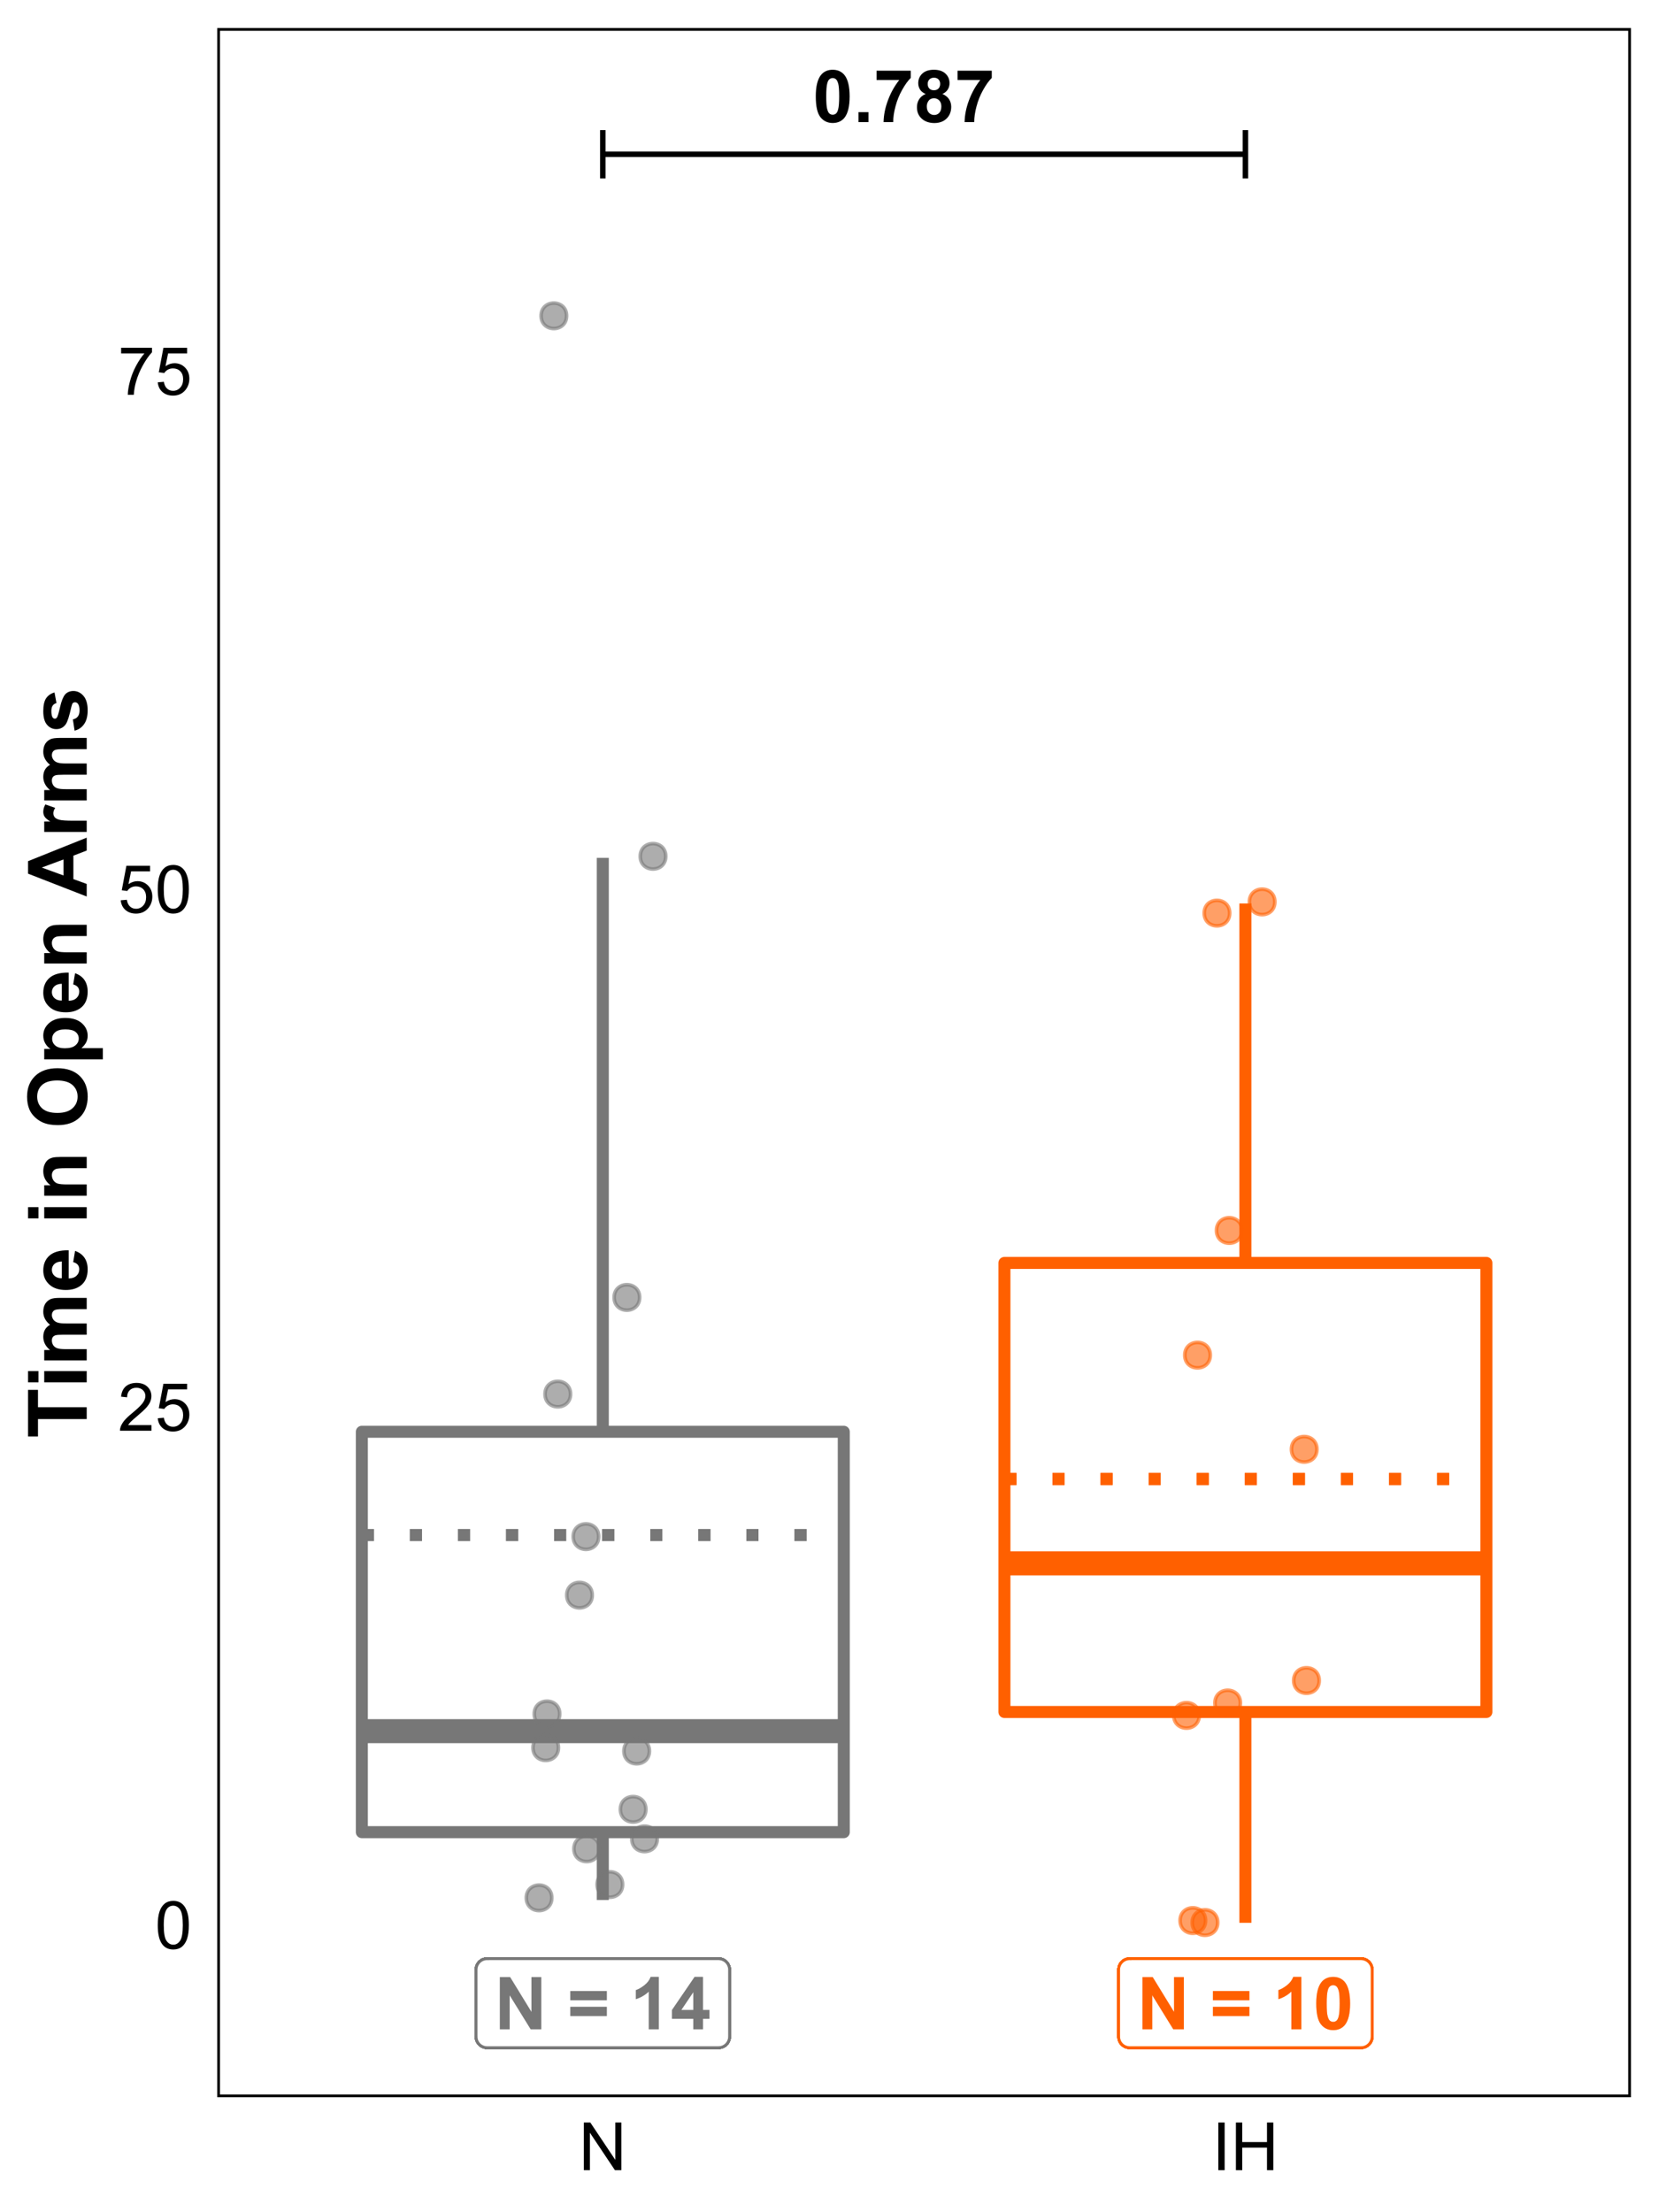 <?xml version="1.0" encoding="UTF-8"?>
<svg xmlns="http://www.w3.org/2000/svg" xmlns:xlink="http://www.w3.org/1999/xlink" width="324pt" height="432pt" viewBox="0 0 324 432" version="1.1">
<defs>
<g>
<symbol overflow="visible" id="glyph0-0">
<path style="stroke:none;" d="M 1.777 0 L 1.777 -8.891 L 8.891 -8.891 L 8.891 0 Z M 2 -0.223 L 8.668 -0.223 L 8.668 -8.668 L 2 -8.668 Z M 2 -0.223 "/>
</symbol>
<symbol overflow="visible" id="glyph0-1">
<path style="stroke:none;" d="M 3.902 -10.227 C 4.887 -10.223 5.656 -9.871 6.219 -9.168 C 6.875 -8.332 7.207 -6.949 7.211 -5.023 C 7.207 -3.094 6.875 -1.711 6.211 -0.867 C 5.656 -0.176 4.887 0.168 3.902 0.172 C 2.91 0.168 2.109 -0.207 1.508 -0.969 C 0.898 -1.727 0.598 -3.086 0.598 -5.043 C 0.598 -6.957 0.93 -8.336 1.598 -9.184 C 2.148 -9.875 2.918 -10.223 3.902 -10.227 Z M 3.902 -8.605 C 3.668 -8.602 3.457 -8.527 3.27 -8.379 C 3.082 -8.23 2.938 -7.961 2.84 -7.57 C 2.703 -7.066 2.637 -6.215 2.641 -5.023 C 2.637 -3.824 2.695 -3.004 2.82 -2.559 C 2.938 -2.109 3.09 -1.812 3.273 -1.668 C 3.457 -1.516 3.668 -1.441 3.902 -1.445 C 4.137 -1.441 4.348 -1.516 4.535 -1.668 C 4.719 -1.816 4.859 -2.086 4.965 -2.48 C 5.098 -2.977 5.168 -3.824 5.168 -5.023 C 5.168 -6.215 5.105 -7.035 4.988 -7.484 C 4.863 -7.93 4.711 -8.23 4.531 -8.379 C 4.344 -8.527 4.137 -8.602 3.902 -8.605 Z M 3.902 -8.605 "/>
</symbol>
<symbol overflow="visible" id="glyph0-2">
<path style="stroke:none;" d="M 1.02 0 L 1.02 -1.953 L 2.973 -1.953 L 2.973 0 Z M 1.02 0 "/>
</symbol>
<symbol overflow="visible" id="glyph0-3">
<path style="stroke:none;" d="M 0.605 -8.23 L 0.605 -10.043 L 7.281 -10.043 L 7.281 -8.629 C 6.727 -8.086 6.164 -7.309 5.598 -6.293 C 5.027 -5.277 4.594 -4.199 4.297 -3.059 C 3.992 -1.918 3.848 -0.898 3.855 0 L 1.973 0 C 2 -1.406 2.289 -2.84 2.844 -4.305 C 3.391 -5.766 4.125 -7.074 5.043 -8.23 Z M 0.605 -8.23 "/>
</symbol>
<symbol overflow="visible" id="glyph0-4">
<path style="stroke:none;" d="M 2.277 -5.496 C 1.77 -5.707 1.402 -5.996 1.176 -6.371 C 0.945 -6.742 0.832 -7.152 0.832 -7.598 C 0.832 -8.355 1.098 -8.984 1.629 -9.48 C 2.16 -9.977 2.914 -10.223 3.891 -10.227 C 4.859 -10.223 5.609 -9.977 6.145 -9.48 C 6.676 -8.984 6.941 -8.355 6.945 -7.598 C 6.941 -7.125 6.82 -6.703 6.578 -6.336 C 6.332 -5.965 5.988 -5.688 5.543 -5.496 C 6.105 -5.266 6.535 -4.934 6.832 -4.5 C 7.125 -4.062 7.27 -3.559 7.273 -2.992 C 7.27 -2.051 6.969 -1.285 6.371 -0.699 C 5.77 -0.113 4.973 0.176 3.98 0.18 C 3.051 0.176 2.281 -0.062 1.668 -0.547 C 0.938 -1.117 0.574 -1.906 0.578 -2.91 C 0.574 -3.461 0.711 -3.969 0.984 -4.43 C 1.258 -4.891 1.688 -5.246 2.277 -5.496 Z M 2.68 -7.461 C 2.676 -7.07 2.785 -6.77 3.008 -6.551 C 3.227 -6.332 3.523 -6.223 3.891 -6.223 C 4.258 -6.223 4.551 -6.332 4.777 -6.551 C 4.996 -6.77 5.109 -7.074 5.113 -7.469 C 5.109 -7.832 5 -8.125 4.781 -8.344 C 4.562 -8.562 4.27 -8.672 3.91 -8.676 C 3.531 -8.672 3.234 -8.559 3.012 -8.34 C 2.789 -8.113 2.676 -7.82 2.68 -7.461 Z M 2.5 -3.098 C 2.496 -2.559 2.633 -2.141 2.914 -1.84 C 3.188 -1.539 3.531 -1.387 3.945 -1.391 C 4.344 -1.387 4.68 -1.531 4.945 -1.824 C 5.211 -2.109 5.344 -2.527 5.344 -3.078 C 5.344 -3.551 5.207 -3.934 4.938 -4.227 C 4.668 -4.512 4.328 -4.656 3.918 -4.66 C 3.438 -4.656 3.082 -4.492 2.852 -4.168 C 2.613 -3.836 2.496 -3.48 2.5 -3.098 Z M 2.5 -3.098 "/>
</symbol>
<symbol overflow="visible" id="glyph0-5">
<path style="stroke:none;" d=""/>
</symbol>
<symbol overflow="visible" id="glyph0-6">
<path style="stroke:none;" d="M 1.055 0 L 1.055 -10.184 L 3.055 -10.184 L 7.223 -3.383 L 7.223 -10.184 L 9.133 -10.184 L 9.133 0 L 7.07 0 L 2.965 -6.641 L 2.965 0 Z M 1.055 0 "/>
</symbol>
<symbol overflow="visible" id="glyph0-7">
<path style="stroke:none;" d="M 0.59 -5.668 L 0.59 -7.461 L 7.711 -7.461 L 7.711 -5.668 Z M 0.59 -2.586 L 0.59 -4.383 L 7.711 -4.383 L 7.711 -2.586 Z M 0.59 -2.586 "/>
</symbol>
<symbol overflow="visible" id="glyph0-8">
<path style="stroke:none;" d="M 5.598 0 L 3.648 0 L 3.648 -7.355 C 2.934 -6.684 2.094 -6.191 1.125 -5.875 L 1.125 -7.648 C 1.633 -7.812 2.184 -8.129 2.785 -8.594 C 3.379 -9.059 3.789 -9.602 4.016 -10.227 L 5.598 -10.227 Z M 5.598 0 "/>
</symbol>
<symbol overflow="visible" id="glyph0-9">
<path style="stroke:none;" d="M 4.434 0 L 4.434 -2.051 L 0.266 -2.051 L 0.266 -3.758 L 4.684 -10.227 L 6.32 -10.227 L 6.32 -3.766 L 7.586 -3.766 L 7.586 -2.051 L 6.32 -2.051 L 6.32 0 Z M 4.434 -3.766 L 4.434 -7.246 L 2.09 -3.766 Z M 4.434 -3.766 "/>
</symbol>
<symbol overflow="visible" id="glyph1-0">
<path style="stroke:none;" d="M 1.625 0 L 1.625 -8.125 L 8.125 -8.125 L 8.125 0 Z M 1.828 -0.203 L 7.922 -0.203 L 7.922 -7.922 L 1.828 -7.922 Z M 1.828 -0.203 "/>
</symbol>
<symbol overflow="visible" id="glyph1-1">
<path style="stroke:none;" d="M 0.539 -4.59 C 0.539 -5.684 0.652 -6.57 0.879 -7.242 C 1.105 -7.914 1.441 -8.43 1.887 -8.797 C 2.332 -9.156 2.895 -9.34 3.574 -9.344 C 4.074 -9.34 4.512 -9.238 4.887 -9.043 C 5.262 -8.84 5.57 -8.551 5.82 -8.172 C 6.062 -7.793 6.258 -7.332 6.398 -6.789 C 6.539 -6.242 6.609 -5.508 6.609 -4.59 C 6.609 -3.496 6.496 -2.617 6.27 -1.945 C 6.043 -1.273 5.707 -0.754 5.262 -0.387 C 4.816 -0.023 4.254 0.156 3.574 0.16 C 2.676 0.156 1.969 -0.16 1.461 -0.805 C 0.844 -1.578 0.539 -2.84 0.539 -4.59 Z M 1.715 -4.59 C 1.711 -3.059 1.891 -2.043 2.25 -1.539 C 2.605 -1.031 3.047 -0.777 3.574 -0.781 C 4.098 -0.777 4.535 -1.031 4.895 -1.543 C 5.25 -2.047 5.43 -3.062 5.434 -4.59 C 5.43 -6.117 5.25 -7.137 4.895 -7.641 C 4.535 -8.145 4.094 -8.395 3.562 -8.398 C 3.035 -8.395 2.613 -8.172 2.305 -7.73 C 1.906 -7.16 1.711 -6.113 1.715 -4.59 Z M 1.715 -4.59 "/>
</symbol>
<symbol overflow="visible" id="glyph1-2">
<path style="stroke:none;" d="M 6.543 -1.098 L 6.543 0 L 0.395 0 C 0.383 -0.273 0.43 -0.535 0.527 -0.793 C 0.684 -1.207 0.934 -1.621 1.277 -2.031 C 1.621 -2.434 2.117 -2.902 2.773 -3.441 C 3.781 -4.266 4.465 -4.922 4.824 -5.41 C 5.176 -5.891 5.355 -6.352 5.359 -6.785 C 5.355 -7.238 5.191 -7.617 4.871 -7.93 C 4.543 -8.238 4.121 -8.395 3.605 -8.398 C 3.051 -8.395 2.613 -8.23 2.285 -7.902 C 1.953 -7.57 1.785 -7.113 1.785 -6.531 L 0.609 -6.652 C 0.688 -7.523 0.988 -8.191 1.516 -8.652 C 2.039 -9.109 2.746 -9.34 3.633 -9.344 C 4.523 -9.34 5.227 -9.094 5.75 -8.602 C 6.266 -8.105 6.527 -7.492 6.531 -6.762 C 6.527 -6.387 6.449 -6.02 6.301 -5.66 C 6.145 -5.301 5.895 -4.922 5.543 -4.523 C 5.191 -4.125 4.602 -3.578 3.781 -2.887 C 3.094 -2.309 2.656 -1.918 2.461 -1.715 C 2.266 -1.508 2.105 -1.301 1.98 -1.098 Z M 6.543 -1.098 "/>
</symbol>
<symbol overflow="visible" id="glyph1-3">
<path style="stroke:none;" d="M 0.539 -2.438 L 1.738 -2.539 C 1.824 -1.953 2.031 -1.516 2.355 -1.223 C 2.68 -0.926 3.07 -0.777 3.531 -0.781 C 4.078 -0.777 4.543 -0.984 4.926 -1.402 C 5.305 -1.812 5.496 -2.363 5.496 -3.055 C 5.496 -3.703 5.312 -4.219 4.945 -4.594 C 4.578 -4.969 4.098 -5.156 3.512 -5.16 C 3.137 -5.156 2.805 -5.074 2.512 -4.91 C 2.215 -4.742 1.984 -4.523 1.816 -4.258 L 0.742 -4.398 L 1.645 -9.18 L 6.273 -9.18 L 6.273 -8.086 L 2.559 -8.086 L 2.055 -5.586 C 2.613 -5.973 3.199 -6.168 3.816 -6.172 C 4.625 -6.168 5.312 -5.887 5.871 -5.324 C 6.43 -4.758 6.707 -4.035 6.711 -3.156 C 6.707 -2.309 6.461 -1.582 5.973 -0.973 C 5.371 -0.219 4.559 0.156 3.531 0.16 C 2.68 0.156 1.988 -0.078 1.453 -0.551 C 0.918 -1.023 0.613 -1.652 0.539 -2.438 Z M 0.539 -2.438 "/>
</symbol>
<symbol overflow="visible" id="glyph1-4">
<path style="stroke:none;" d="M 0.617 -8.086 L 0.617 -9.184 L 6.641 -9.184 L 6.641 -8.297 C 6.043 -7.664 5.457 -6.824 4.875 -5.781 C 4.293 -4.734 3.844 -3.66 3.531 -2.559 C 3.301 -1.777 3.152 -0.926 3.09 0 L 1.918 0 C 1.926 -0.73 2.07 -1.613 2.348 -2.652 C 2.621 -3.688 3.016 -4.688 3.531 -5.652 C 4.043 -6.613 4.59 -7.426 5.172 -8.086 Z M 0.617 -8.086 "/>
</symbol>
<symbol overflow="visible" id="glyph1-5">
<path style="stroke:none;" d="M 0.992 0 L 0.992 -9.305 L 2.254 -9.305 L 7.141 -2 L 7.141 -9.305 L 8.32 -9.305 L 8.32 0 L 7.059 0 L 2.172 -7.312 L 2.172 0 Z M 0.992 0 "/>
</symbol>
<symbol overflow="visible" id="glyph1-6">
<path style="stroke:none;" d="M 1.211 0 L 1.211 -9.305 L 2.445 -9.305 L 2.445 0 Z M 1.211 0 "/>
</symbol>
<symbol overflow="visible" id="glyph1-7">
<path style="stroke:none;" d="M 1.039 0 L 1.039 -9.305 L 2.273 -9.305 L 2.273 -5.484 L 7.109 -5.484 L 7.109 -9.305 L 8.34 -9.305 L 8.34 0 L 7.109 0 L 7.109 -4.387 L 2.273 -4.387 L 2.273 0 Z M 1.039 0 "/>
</symbol>
<symbol overflow="visible" id="glyph2-0">
<path style="stroke:none;" d="M 0 -2 L -10 -2 L -10 -10 L 0 -10 Z M -0.25 -2.25 L -0.25 -9.75 L -9.75 -9.75 L -9.75 -2.25 Z M -0.25 -2.25 "/>
</symbol>
<symbol overflow="visible" id="glyph2-1">
<path style="stroke:none;" d="M 0 -3.742 L -9.516 -3.742 L -9.516 -0.344 L -11.453 -0.344 L -11.453 -9.445 L -9.516 -9.445 L -9.516 -6.055 L 0 -6.055 Z M 0 -3.742 "/>
</symbol>
<symbol overflow="visible" id="glyph2-2">
<path style="stroke:none;" d="M -9.422 -1.148 L -11.453 -1.148 L -11.453 -3.344 L -9.422 -3.344 Z M 0 -1.148 L -8.297 -1.148 L -8.297 -3.344 L 0 -3.344 Z M 0 -1.148 "/>
</symbol>
<symbol overflow="visible" id="glyph2-3">
<path style="stroke:none;" d="M -8.297 -0.984 L -8.297 -3.008 L -7.164 -3.008 C -8.043 -3.727 -8.484 -4.59 -8.484 -5.594 C -8.484 -6.121 -8.375 -6.582 -8.156 -6.977 C -7.938 -7.363 -7.605 -7.684 -7.164 -7.938 C -7.605 -8.301 -7.938 -8.695 -8.156 -9.117 C -8.375 -9.539 -8.484 -9.988 -8.484 -10.469 C -8.484 -11.074 -8.359 -11.59 -8.113 -12.016 C -7.863 -12.434 -7.5 -12.75 -7.023 -12.961 C -6.668 -13.109 -6.094 -13.184 -5.305 -13.188 L 0 -13.188 L 0 -10.992 L -4.742 -10.992 C -5.562 -10.992 -6.094 -10.914 -6.336 -10.766 C -6.645 -10.559 -6.801 -10.246 -6.805 -9.828 C -6.801 -9.516 -6.707 -9.227 -6.523 -8.961 C -6.332 -8.688 -6.059 -8.492 -5.699 -8.375 C -5.336 -8.25 -4.766 -8.191 -3.984 -8.195 L 0 -8.195 L 0 -6 L -4.547 -6 C -5.352 -6 -5.871 -5.961 -6.109 -5.883 C -6.34 -5.805 -6.516 -5.684 -6.633 -5.52 C -6.746 -5.355 -6.801 -5.133 -6.805 -4.852 C -6.801 -4.512 -6.711 -4.207 -6.531 -3.938 C -6.348 -3.664 -6.086 -3.469 -5.742 -3.355 C -5.398 -3.234 -4.828 -3.176 -4.031 -3.18 L 0 -3.18 L 0 -0.984 Z M -8.297 -0.984 "/>
</symbol>
<symbol overflow="visible" id="glyph2-4">
<path style="stroke:none;" d="M -2.641 -5.953 L -2.273 -8.141 C -1.469 -7.855 -0.855 -7.414 -0.441 -6.809 C -0.02 -6.199 0.188 -5.438 0.188 -4.531 C 0.188 -3.086 -0.281 -2.02 -1.227 -1.328 C -1.977 -0.777 -2.93 -0.504 -4.086 -0.508 C -5.457 -0.504 -6.535 -0.863 -7.316 -1.586 C -8.094 -2.301 -8.484 -3.211 -8.484 -4.312 C -8.484 -5.547 -8.074 -6.52 -7.262 -7.234 C -6.441 -7.945 -5.195 -8.285 -3.516 -8.258 L -3.516 -2.758 C -2.863 -2.77 -2.355 -2.945 -1.996 -3.289 C -1.633 -3.625 -1.453 -4.047 -1.453 -4.555 C -1.453 -4.895 -1.547 -5.184 -1.734 -5.422 C -1.922 -5.652 -2.223 -5.832 -2.641 -5.953 Z M -4.859 -6.078 C -5.492 -6.059 -5.977 -5.895 -6.309 -5.586 C -6.637 -5.27 -6.801 -4.891 -6.805 -4.445 C -6.801 -3.965 -6.629 -3.57 -6.281 -3.258 C -5.93 -2.945 -5.453 -2.789 -4.859 -2.797 Z M -4.859 -6.078 "/>
</symbol>
<symbol overflow="visible" id="glyph2-5">
<path style="stroke:none;" d="M 0 -8.695 L 0 -6.5 L -4.234 -6.5 C -5.129 -6.496 -5.707 -6.449 -5.973 -6.359 C -6.23 -6.262 -6.438 -6.109 -6.586 -5.902 C -6.73 -5.688 -6.801 -5.434 -6.805 -5.141 C -6.801 -4.758 -6.699 -4.418 -6.492 -4.117 C -6.281 -3.812 -6.004 -3.605 -5.664 -3.496 C -5.316 -3.383 -4.68 -3.328 -3.758 -3.328 L 0 -3.328 L 0 -1.133 L -8.297 -1.133 L -8.297 -3.172 L -7.078 -3.172 C -8.016 -3.891 -8.484 -4.805 -8.484 -5.906 C -8.484 -6.391 -8.395 -6.832 -8.223 -7.234 C -8.043 -7.633 -7.82 -7.938 -7.555 -8.145 C -7.281 -8.348 -6.977 -8.488 -6.633 -8.574 C -6.289 -8.652 -5.797 -8.695 -5.156 -8.695 Z M 0 -8.695 "/>
</symbol>
<symbol overflow="visible" id="glyph2-6">
<path style="stroke:none;" d="M -5.656 -0.695 C -6.82 -0.691 -7.801 -0.867 -8.594 -1.219 C -9.176 -1.477 -9.699 -1.832 -10.164 -2.285 C -10.625 -2.734 -10.969 -3.227 -11.195 -3.766 C -11.496 -4.477 -11.648 -5.301 -11.648 -6.234 C -11.648 -7.922 -11.125 -9.27 -10.078 -10.285 C -9.031 -11.293 -7.574 -11.801 -5.711 -11.805 C -3.859 -11.801 -2.414 -11.297 -1.371 -10.297 C -0.328 -9.289 0.191 -7.945 0.195 -6.266 C 0.191 -4.559 -0.324 -3.207 -1.363 -2.203 C -2.398 -1.195 -3.828 -0.691 -5.656 -0.695 Z M -5.734 -3.078 C -4.434 -3.074 -3.449 -3.375 -2.785 -3.977 C -2.113 -4.574 -1.781 -5.336 -1.781 -6.258 C -1.781 -7.18 -2.113 -7.934 -2.777 -8.527 C -3.441 -9.113 -4.438 -9.41 -5.766 -9.414 C -7.078 -9.41 -8.055 -9.121 -8.703 -8.551 C -9.344 -7.973 -9.668 -7.211 -9.672 -6.258 C -9.668 -5.305 -9.34 -4.535 -8.691 -3.953 C -8.035 -3.367 -7.051 -3.074 -5.734 -3.078 Z M -5.734 -3.078 "/>
</symbol>
<symbol overflow="visible" id="glyph2-7">
<path style="stroke:none;" d="M -8.297 -1.086 L -8.297 -3.133 L -7.078 -3.133 C -7.492 -3.395 -7.828 -3.754 -8.094 -4.211 C -8.352 -4.66 -8.484 -5.164 -8.484 -5.719 C -8.484 -6.68 -8.105 -7.496 -7.352 -8.172 C -6.594 -8.84 -5.543 -9.176 -4.195 -9.18 C -2.809 -9.176 -1.73 -8.836 -0.965 -8.164 C -0.195 -7.484 0.188 -6.664 0.188 -5.703 C 0.188 -5.242 0.098 -4.828 -0.086 -4.457 C -0.266 -4.082 -0.578 -3.691 -1.023 -3.281 L 3.156 -3.281 L 3.156 -1.086 Z M -4.289 -3.258 C -3.355 -3.258 -2.664 -3.441 -2.223 -3.812 C -1.773 -4.18 -1.551 -4.629 -1.555 -5.164 C -1.551 -5.672 -1.758 -6.098 -2.168 -6.438 C -2.574 -6.773 -3.242 -6.941 -4.18 -6.945 C -5.047 -6.941 -5.695 -6.77 -6.117 -6.422 C -6.539 -6.07 -6.75 -5.637 -6.75 -5.125 C -6.75 -4.586 -6.543 -4.141 -6.129 -3.789 C -5.715 -3.434 -5.102 -3.258 -4.289 -3.258 Z M -4.289 -3.258 "/>
</symbol>
<symbol overflow="visible" id="glyph2-8">
<path style="stroke:none;" d="M 0 -11.492 L 0 -8.977 L -2.602 -7.977 L -2.602 -3.398 L 0 -2.453 L 0 0 L -11.453 -4.461 L -11.453 -6.906 Z M -4.531 -7.234 L -8.781 -5.656 L -4.531 -4.109 Z M -4.531 -7.234 "/>
</symbol>
<symbol overflow="visible" id="glyph2-9">
<path style="stroke:none;" d="M 0 -3.25 L 0 -1.055 L -8.297 -1.055 L -8.297 -3.094 L -7.117 -3.094 C -7.672 -3.441 -8.039 -3.754 -8.219 -4.035 C -8.395 -4.312 -8.484 -4.629 -8.484 -4.984 C -8.484 -5.48 -8.344 -5.961 -8.07 -6.43 L -6.156 -5.75 C -6.395 -5.375 -6.516 -5.031 -6.516 -4.719 C -6.516 -4.406 -6.43 -4.148 -6.262 -3.938 C -6.09 -3.723 -5.785 -3.555 -5.344 -3.434 C -4.898 -3.309 -3.969 -3.246 -2.562 -3.25 Z M 0 -3.25 "/>
</symbol>
<symbol overflow="visible" id="glyph2-10">
<path style="stroke:none;" d="M -2.367 -0.375 L -2.703 -2.578 C -2.273 -2.672 -1.949 -2.859 -1.73 -3.148 C -1.504 -3.43 -1.395 -3.832 -1.398 -4.352 C -1.395 -4.918 -1.5 -5.344 -1.711 -5.633 C -1.855 -5.82 -2.051 -5.918 -2.297 -5.922 C -2.461 -5.918 -2.598 -5.867 -2.711 -5.766 C -2.812 -5.656 -2.91 -5.41 -3 -5.031 C -3.391 -3.258 -3.746 -2.137 -4.07 -1.664 C -4.516 -1.008 -5.137 -0.68 -5.938 -0.68 C -6.652 -0.68 -7.258 -0.961 -7.75 -1.531 C -8.238 -2.094 -8.484 -2.977 -8.484 -4.172 C -8.484 -5.305 -8.297 -6.148 -7.93 -6.703 C -7.555 -7.254 -7.008 -7.633 -6.289 -7.844 L -5.906 -5.773 C -6.227 -5.68 -6.473 -5.512 -6.648 -5.27 C -6.816 -5.02 -6.902 -4.668 -6.906 -4.211 C -6.902 -3.629 -6.82 -3.215 -6.664 -2.969 C -6.547 -2.801 -6.398 -2.719 -6.219 -2.719 C -6.059 -2.719 -5.926 -2.789 -5.82 -2.938 C -5.672 -3.133 -5.469 -3.816 -5.203 -4.988 C -4.938 -6.152 -4.609 -6.969 -4.227 -7.438 C -3.832 -7.891 -3.289 -8.121 -2.594 -8.125 C -1.832 -8.121 -1.18 -7.805 -0.633 -7.172 C -0.086 -6.535 0.188 -5.594 0.188 -4.352 C 0.188 -3.219 -0.039 -2.324 -0.5 -1.668 C -0.953 -1.008 -1.578 -0.578 -2.367 -0.375 Z M -2.367 -0.375 "/>
</symbol>
</g>
<clipPath id="clip1">
  <path d="M 42.43 5.48 L 318.52 5.48 L 318.52 409.547 L 42.43 409.547 Z M 42.43 5.48 "/>
</clipPath>
</defs>
<g id="surface3766">
<rect x="0" y="0" width="324" height="432" style="fill:rgb(100%,100%,100%);fill-opacity:1;stroke:none;"/>
<path style="fill:none;stroke-width:2.347;stroke-linecap:butt;stroke-linejoin:round;stroke:rgb(46.667%,46.667%,46.667%);stroke-opacity:1;stroke-miterlimit:10;" d="M 117.727 279.594 L 117.727 167.523 "/>
<path style="fill:none;stroke-width:2.347;stroke-linecap:butt;stroke-linejoin:round;stroke:rgb(46.667%,46.667%,46.667%);stroke-opacity:1;stroke-miterlimit:10;" d="M 117.727 357.781 L 117.727 371.031 "/>
<path style="fill-rule:nonzero;fill:rgb(100%,100%,100%);fill-opacity:1;stroke-width:2.347;stroke-linecap:round;stroke-linejoin:round;stroke:rgb(46.667%,46.667%,46.667%);stroke-opacity:1;stroke-miterlimit:10;" d="M 70.668 279.594 L 70.668 357.781 L 164.789 357.781 L 164.789 279.594 Z M 70.668 279.594 "/>
<path style="fill:none;stroke-width:4.695;stroke-linecap:butt;stroke-linejoin:round;stroke:rgb(46.667%,46.667%,46.667%);stroke-opacity:1;stroke-miterlimit:10;" d="M 70.668 338.059 L 164.789 338.059 "/>
<path style="fill:none;stroke-width:2.347;stroke-linecap:butt;stroke-linejoin:round;stroke:rgb(100%,37.647%,0%);stroke-opacity:1;stroke-miterlimit:10;" d="M 243.223 246.621 L 243.223 176.426 "/>
<path style="fill:none;stroke-width:2.347;stroke-linecap:butt;stroke-linejoin:round;stroke:rgb(100%,37.647%,0%);stroke-opacity:1;stroke-miterlimit:10;" d="M 243.223 334.316 L 243.223 375.484 "/>
<path style="fill-rule:nonzero;fill:rgb(100%,100%,100%);fill-opacity:1;stroke-width:2.347;stroke-linecap:round;stroke-linejoin:round;stroke:rgb(100%,37.647%,0%);stroke-opacity:1;stroke-miterlimit:10;" d="M 196.164 246.621 L 196.164 334.316 L 290.285 334.316 L 290.285 246.621 Z M 196.164 246.621 "/>
<path style="fill:none;stroke-width:4.695;stroke-linecap:butt;stroke-linejoin:round;stroke:rgb(100%,37.647%,0%);stroke-opacity:1;stroke-miterlimit:10;" d="M 196.164 305.285 L 290.285 305.285 "/>
<path style="fill:none;stroke-width:2.347;stroke-linecap:butt;stroke-linejoin:round;stroke:rgb(46.667%,46.667%,46.667%);stroke-opacity:1;stroke-dasharray:2.347,7.042;stroke-miterlimit:10;" d="M 70.668 299.766 L 164.789 299.766 "/>
<path style="fill:none;stroke-width:2.347;stroke-linecap:butt;stroke-linejoin:round;stroke:rgb(46.667%,46.667%,46.667%);stroke-opacity:1;stroke-dasharray:2.347,7.042;stroke-miterlimit:10;" d="M 117.727 299.766 L 117.727 299.766 "/>
<path style="fill:none;stroke-width:2.347;stroke-linecap:butt;stroke-linejoin:round;stroke:rgb(46.667%,46.667%,46.667%);stroke-opacity:1;stroke-dasharray:2.347,7.042;stroke-miterlimit:10;" d="M 70.668 299.766 L 164.789 299.766 "/>
<path style="fill:none;stroke-width:2.347;stroke-linecap:butt;stroke-linejoin:round;stroke:rgb(100%,37.647%,0%);stroke-opacity:1;stroke-dasharray:2.347,7.042;stroke-miterlimit:10;" d="M 196.164 288.82 L 290.285 288.82 "/>
<path style="fill:none;stroke-width:2.347;stroke-linecap:butt;stroke-linejoin:round;stroke:rgb(100%,37.647%,0%);stroke-opacity:1;stroke-dasharray:2.347,7.042;stroke-miterlimit:10;" d="M 243.223 288.82 L 243.223 288.82 "/>
<path style="fill:none;stroke-width:2.347;stroke-linecap:butt;stroke-linejoin:round;stroke:rgb(100%,37.647%,0%);stroke-opacity:1;stroke-dasharray:2.347,7.042;stroke-miterlimit:10;" d="M 196.164 288.82 L 290.285 288.82 "/>
<path style="fill-rule:nonzero;fill:rgb(46.667%,46.667%,46.667%);fill-opacity:0.6;stroke-width:0.709;stroke-linecap:round;stroke-linejoin:round;stroke:rgb(46.667%,46.667%,46.667%);stroke-opacity:0.6;stroke-miterlimit:10;" d="M 126.137 353.324 C 126.137 356.641 121.16 356.641 121.16 353.324 C 121.16 350.004 126.137 350.004 126.137 353.324 "/>
<path style="fill-rule:nonzero;fill:rgb(46.667%,46.667%,46.667%);fill-opacity:0.6;stroke-width:0.709;stroke-linecap:round;stroke-linejoin:round;stroke:rgb(46.667%,46.667%,46.667%);stroke-opacity:0.6;stroke-miterlimit:10;" d="M 124.918 253.363 C 124.918 256.68 119.941 256.68 119.941 253.363 C 119.941 250.047 124.918 250.047 124.918 253.363 "/>
<path style="fill-rule:nonzero;fill:rgb(46.667%,46.667%,46.667%);fill-opacity:0.6;stroke-width:0.709;stroke-linecap:round;stroke-linejoin:round;stroke:rgb(46.667%,46.667%,46.667%);stroke-opacity:0.6;stroke-miterlimit:10;" d="M 110.652 61.672 C 110.652 64.988 105.676 64.988 105.676 61.672 C 105.676 58.355 110.652 58.355 110.652 61.672 "/>
<path style="fill-rule:nonzero;fill:rgb(46.667%,46.667%,46.667%);fill-opacity:0.6;stroke-width:0.709;stroke-linecap:round;stroke-linejoin:round;stroke:rgb(46.667%,46.667%,46.667%);stroke-opacity:0.6;stroke-miterlimit:10;" d="M 128.367 359.09 C 128.367 362.406 123.391 362.406 123.391 359.09 C 123.391 355.77 128.367 355.77 128.367 359.09 "/>
<path style="fill-rule:nonzero;fill:rgb(46.667%,46.667%,46.667%);fill-opacity:0.6;stroke-width:0.709;stroke-linecap:round;stroke-linejoin:round;stroke:rgb(46.667%,46.667%,46.667%);stroke-opacity:0.6;stroke-miterlimit:10;" d="M 130.02 167.219 C 130.02 170.539 125.043 170.539 125.043 167.219 C 125.043 163.902 130.02 163.902 130.02 167.219 "/>
<path style="fill-rule:nonzero;fill:rgb(46.667%,46.667%,46.667%);fill-opacity:0.6;stroke-width:0.709;stroke-linecap:round;stroke-linejoin:round;stroke:rgb(46.667%,46.667%,46.667%);stroke-opacity:0.6;stroke-miterlimit:10;" d="M 107.766 370.605 C 107.766 373.926 102.789 373.926 102.789 370.605 C 102.789 367.289 107.766 367.289 107.766 370.605 "/>
<path style="fill-rule:nonzero;fill:rgb(46.667%,46.667%,46.667%);fill-opacity:0.6;stroke-width:0.709;stroke-linecap:round;stroke-linejoin:round;stroke:rgb(46.667%,46.667%,46.667%);stroke-opacity:0.6;stroke-miterlimit:10;" d="M 115.664 311.5 C 115.664 314.816 110.688 314.816 110.688 311.5 C 110.688 308.18 115.664 308.18 115.664 311.5 "/>
<path style="fill-rule:nonzero;fill:rgb(46.667%,46.667%,46.667%);fill-opacity:0.6;stroke-width:0.709;stroke-linecap:round;stroke-linejoin:round;stroke:rgb(46.667%,46.667%,46.667%);stroke-opacity:0.6;stroke-miterlimit:10;" d="M 111.422 272.234 C 111.422 275.551 106.445 275.551 106.445 272.234 C 106.445 268.914 111.422 268.914 111.422 272.234 "/>
<path style="fill-rule:nonzero;fill:rgb(46.667%,46.667%,46.667%);fill-opacity:0.6;stroke-width:0.709;stroke-linecap:round;stroke-linejoin:round;stroke:rgb(46.667%,46.667%,46.667%);stroke-opacity:0.6;stroke-miterlimit:10;" d="M 109.316 334.691 C 109.316 338.008 104.34 338.008 104.34 334.691 C 104.34 331.375 109.316 331.375 109.316 334.691 "/>
<path style="fill-rule:nonzero;fill:rgb(46.667%,46.667%,46.667%);fill-opacity:0.6;stroke-width:0.709;stroke-linecap:round;stroke-linejoin:round;stroke:rgb(46.667%,46.667%,46.667%);stroke-opacity:0.6;stroke-miterlimit:10;" d="M 109.066 341.285 C 109.066 344.602 104.09 344.602 104.09 341.285 C 104.09 337.969 109.066 337.969 109.066 341.285 "/>
<path style="fill-rule:nonzero;fill:rgb(46.667%,46.667%,46.667%);fill-opacity:0.6;stroke-width:0.709;stroke-linecap:round;stroke-linejoin:round;stroke:rgb(46.667%,46.667%,46.667%);stroke-opacity:0.6;stroke-miterlimit:10;" d="M 121.59 368.008 C 121.59 371.328 116.613 371.328 116.613 368.008 C 116.613 364.691 121.59 364.691 121.59 368.008 "/>
<path style="fill-rule:nonzero;fill:rgb(46.667%,46.667%,46.667%);fill-opacity:0.6;stroke-width:0.709;stroke-linecap:round;stroke-linejoin:round;stroke:rgb(46.667%,46.667%,46.667%);stroke-opacity:0.6;stroke-miterlimit:10;" d="M 117.062 361.035 C 117.062 364.352 112.086 364.352 112.086 361.035 C 112.086 357.715 117.062 357.715 117.062 361.035 "/>
<path style="fill-rule:nonzero;fill:rgb(46.667%,46.667%,46.667%);fill-opacity:0.6;stroke-width:0.709;stroke-linecap:round;stroke-linejoin:round;stroke:rgb(46.667%,46.667%,46.667%);stroke-opacity:0.6;stroke-miterlimit:10;" d="M 116.922 300.066 C 116.922 303.387 111.945 303.387 111.945 300.066 C 111.945 296.75 116.922 296.75 116.922 300.066 "/>
<path style="fill-rule:nonzero;fill:rgb(46.667%,46.667%,46.667%);fill-opacity:0.6;stroke-width:0.709;stroke-linecap:round;stroke-linejoin:round;stroke:rgb(46.667%,46.667%,46.667%);stroke-opacity:0.6;stroke-miterlimit:10;" d="M 126.828 341.945 C 126.828 345.262 121.852 345.262 121.852 341.945 C 121.852 338.625 126.828 338.625 126.828 341.945 "/>
<path style="fill-rule:nonzero;fill:rgb(100%,37.647%,0%);fill-opacity:0.6;stroke-width:0.709;stroke-linecap:round;stroke-linejoin:round;stroke:rgb(100%,37.647%,0%);stroke-opacity:0.6;stroke-miterlimit:10;" d="M 242.25 332.562 C 242.25 335.879 237.273 335.879 237.273 332.562 C 237.273 329.242 242.25 329.242 242.25 332.562 "/>
<path style="fill-rule:nonzero;fill:rgb(100%,37.647%,0%);fill-opacity:0.6;stroke-width:0.709;stroke-linecap:round;stroke-linejoin:round;stroke:rgb(100%,37.647%,0%);stroke-opacity:0.6;stroke-miterlimit:10;" d="M 237.816 375.434 C 237.816 378.75 232.84 378.75 232.84 375.434 C 232.84 372.117 237.816 372.117 237.816 375.434 "/>
<path style="fill-rule:nonzero;fill:rgb(100%,37.647%,0%);fill-opacity:0.6;stroke-width:0.709;stroke-linecap:round;stroke-linejoin:round;stroke:rgb(100%,37.647%,0%);stroke-opacity:0.6;stroke-miterlimit:10;" d="M 242.559 240.281 C 242.559 243.602 237.582 243.602 237.582 240.281 C 237.582 236.965 242.559 236.965 242.559 240.281 "/>
<path style="fill-rule:nonzero;fill:rgb(100%,37.647%,0%);fill-opacity:0.6;stroke-width:0.709;stroke-linecap:round;stroke-linejoin:round;stroke:rgb(100%,37.647%,0%);stroke-opacity:0.6;stroke-miterlimit:10;" d="M 257.195 283.02 C 257.195 286.336 252.219 286.336 252.219 283.02 C 252.219 279.699 257.195 279.699 257.195 283.02 "/>
<path style="fill-rule:nonzero;fill:rgb(100%,37.647%,0%);fill-opacity:0.6;stroke-width:0.709;stroke-linecap:round;stroke-linejoin:round;stroke:rgb(100%,37.647%,0%);stroke-opacity:0.6;stroke-miterlimit:10;" d="M 257.637 328.168 C 257.637 331.488 252.66 331.488 252.66 328.168 C 252.66 324.852 257.637 324.852 257.637 328.168 "/>
<path style="fill-rule:nonzero;fill:rgb(100%,37.647%,0%);fill-opacity:0.6;stroke-width:0.709;stroke-linecap:round;stroke-linejoin:round;stroke:rgb(100%,37.647%,0%);stroke-opacity:0.6;stroke-miterlimit:10;" d="M 240.156 178.309 C 240.156 181.629 235.18 181.629 235.18 178.309 C 235.18 174.992 240.156 174.992 240.156 178.309 "/>
<path style="fill-rule:nonzero;fill:rgb(100%,37.647%,0%);fill-opacity:0.6;stroke-width:0.709;stroke-linecap:round;stroke-linejoin:round;stroke:rgb(100%,37.647%,0%);stroke-opacity:0.6;stroke-miterlimit:10;" d="M 236.363 264.629 C 236.363 267.949 231.387 267.949 231.387 264.629 C 231.387 261.312 236.363 261.312 236.363 264.629 "/>
<path style="fill-rule:nonzero;fill:rgb(100%,37.647%,0%);fill-opacity:0.6;stroke-width:0.709;stroke-linecap:round;stroke-linejoin:round;stroke:rgb(100%,37.647%,0%);stroke-opacity:0.6;stroke-miterlimit:10;" d="M 235.445 375.043 C 235.445 378.359 230.469 378.359 230.469 375.043 C 230.469 371.727 235.445 371.727 235.445 375.043 "/>
<path style="fill-rule:nonzero;fill:rgb(100%,37.647%,0%);fill-opacity:0.6;stroke-width:0.709;stroke-linecap:round;stroke-linejoin:round;stroke:rgb(100%,37.647%,0%);stroke-opacity:0.6;stroke-miterlimit:10;" d="M 248.977 176.117 C 248.977 179.438 244 179.438 244 176.117 C 244 172.801 248.977 172.801 248.977 176.117 "/>
<path style="fill-rule:nonzero;fill:rgb(100%,37.647%,0%);fill-opacity:0.6;stroke-width:0.709;stroke-linecap:round;stroke-linejoin:round;stroke:rgb(100%,37.647%,0%);stroke-opacity:0.6;stroke-miterlimit:10;" d="M 234.211 334.984 C 234.211 338.301 229.234 338.301 229.234 334.984 C 229.234 331.664 234.211 331.664 234.211 334.984 "/>
<path style="fill:none;stroke-width:1.067;stroke-linecap:butt;stroke-linejoin:round;stroke:rgb(0%,0%,0%);stroke-opacity:1;stroke-miterlimit:10;" d="M 243.223 34.836 L 243.223 25.414 "/>
<path style="fill:none;stroke-width:1.067;stroke-linecap:butt;stroke-linejoin:round;stroke:rgb(0%,0%,0%);stroke-opacity:1;stroke-miterlimit:10;" d="M 243.223 30.125 L 117.727 30.125 "/>
<path style="fill:none;stroke-width:1.067;stroke-linecap:butt;stroke-linejoin:round;stroke:rgb(0%,0%,0%);stroke-opacity:1;stroke-miterlimit:10;" d="M 117.727 34.836 L 117.727 25.414 "/>
<g style="fill:rgb(0%,0%,0%);fill-opacity:1;">
  <use xlink:href="#glyph0-1" x="158.723" y="23.848"/>
  <use xlink:href="#glyph0-2" x="166.635" y="23.848"/>
  <use xlink:href="#glyph0-3" x="170.587" y="23.848"/>
  <use xlink:href="#glyph0-4" x="178.499" y="23.848"/>
  <use xlink:href="#glyph0-3" x="186.411" y="23.848"/>
  <use xlink:href="#glyph0-5" x="194.323" y="23.848"/>
  <use xlink:href="#glyph0-5" x="198.276" y="23.848"/>
</g>
<path style="fill-rule:nonzero;fill:rgb(100%,100%,100%);fill-opacity:0.698;stroke-width:0.533;stroke-linecap:round;stroke-linejoin:round;stroke:rgb(46.667%,46.667%,46.667%);stroke-opacity:1;stroke-miterlimit:10;" d="M 95.133 399.871 L 140.324 399.871 L 140.238 399.871 L 140.582 399.855 L 140.926 399.789 L 141.25 399.664 L 141.551 399.488 L 141.82 399.27 L 142.051 399.012 L 142.234 398.715 L 142.371 398.398 L 142.457 398.059 L 142.484 397.711 L 142.484 384.648 L 142.457 384.301 L 142.371 383.965 L 142.234 383.645 L 142.051 383.352 L 141.82 383.09 L 141.551 382.871 L 141.25 382.699 L 140.926 382.574 L 140.582 382.504 L 140.324 382.488 L 95.133 382.488 L 95.395 382.504 L 95.047 382.492 L 94.699 382.531 L 94.367 382.629 L 94.051 382.777 L 93.766 382.977 L 93.516 383.215 L 93.309 383.496 L 93.145 383.801 L 93.035 384.133 L 92.98 384.477 L 92.973 384.648 L 92.973 397.711 L 92.98 397.539 L 92.98 397.887 L 93.035 398.23 L 93.145 398.559 L 93.309 398.867 L 93.516 399.145 L 93.766 399.387 L 94.051 399.582 L 94.367 399.73 L 94.699 399.828 L 95.047 399.871 Z M 95.133 399.871 "/>
<g style="fill:rgb(46.667%,46.667%,46.667%);fill-opacity:1;">
  <use xlink:href="#glyph0-6" x="96.57" y="396.273"/>
  <use xlink:href="#glyph0-5" x="106.844" y="396.273"/>
  <use xlink:href="#glyph0-7" x="110.797" y="396.273"/>
  <use xlink:href="#glyph0-5" x="119.105" y="396.273"/>
  <use xlink:href="#glyph0-8" x="123.057" y="396.273"/>
  <use xlink:href="#glyph0-9" x="130.969" y="396.273"/>
</g>
<path style="fill-rule:nonzero;fill:rgb(100%,100%,100%);fill-opacity:0.698;stroke-width:0.533;stroke-linecap:round;stroke-linejoin:round;stroke:rgb(46.667%,46.667%,46.667%);stroke-opacity:1;stroke-miterlimit:10;" d="M 95.133 399.871 L 140.324 399.871 L 140.238 399.871 L 140.582 399.855 L 140.926 399.789 L 141.25 399.664 L 141.551 399.488 L 141.82 399.27 L 142.051 399.012 L 142.234 398.715 L 142.371 398.398 L 142.457 398.059 L 142.484 397.711 L 142.484 384.648 L 142.457 384.301 L 142.371 383.965 L 142.234 383.645 L 142.051 383.352 L 141.82 383.09 L 141.551 382.871 L 141.25 382.699 L 140.926 382.574 L 140.582 382.504 L 140.324 382.488 L 95.133 382.488 L 95.395 382.504 L 95.047 382.492 L 94.699 382.531 L 94.367 382.629 L 94.051 382.777 L 93.766 382.977 L 93.516 383.215 L 93.309 383.496 L 93.145 383.801 L 93.035 384.133 L 92.98 384.477 L 92.973 384.648 L 92.973 397.711 L 92.98 397.539 L 92.98 397.887 L 93.035 398.23 L 93.145 398.559 L 93.309 398.867 L 93.516 399.145 L 93.766 399.387 L 94.051 399.582 L 94.367 399.73 L 94.699 399.828 L 95.047 399.871 Z M 95.133 399.871 "/>
<g style="fill:rgb(46.667%,46.667%,46.667%);fill-opacity:1;">
  <use xlink:href="#glyph0-6" x="96.57" y="396.273"/>
  <use xlink:href="#glyph0-5" x="106.844" y="396.273"/>
  <use xlink:href="#glyph0-7" x="110.797" y="396.273"/>
  <use xlink:href="#glyph0-5" x="119.105" y="396.273"/>
  <use xlink:href="#glyph0-8" x="123.057" y="396.273"/>
  <use xlink:href="#glyph0-9" x="130.969" y="396.273"/>
</g>
<path style="fill-rule:nonzero;fill:rgb(100%,100%,100%);fill-opacity:0.698;stroke-width:0.533;stroke-linecap:round;stroke-linejoin:round;stroke:rgb(46.667%,46.667%,46.667%);stroke-opacity:1;stroke-miterlimit:10;" d="M 95.133 399.871 L 140.324 399.871 L 140.238 399.871 L 140.582 399.855 L 140.926 399.789 L 141.25 399.664 L 141.551 399.488 L 141.82 399.27 L 142.051 399.012 L 142.234 398.715 L 142.371 398.398 L 142.457 398.059 L 142.484 397.711 L 142.484 384.648 L 142.457 384.301 L 142.371 383.965 L 142.234 383.645 L 142.051 383.352 L 141.82 383.09 L 141.551 382.871 L 141.25 382.699 L 140.926 382.574 L 140.582 382.504 L 140.324 382.488 L 95.133 382.488 L 95.395 382.504 L 95.047 382.492 L 94.699 382.531 L 94.367 382.629 L 94.051 382.777 L 93.766 382.977 L 93.516 383.215 L 93.309 383.496 L 93.145 383.801 L 93.035 384.133 L 92.98 384.477 L 92.973 384.648 L 92.973 397.711 L 92.98 397.539 L 92.98 397.887 L 93.035 398.23 L 93.145 398.559 L 93.309 398.867 L 93.516 399.145 L 93.766 399.387 L 94.051 399.582 L 94.367 399.73 L 94.699 399.828 L 95.047 399.871 Z M 95.133 399.871 "/>
<g style="fill:rgb(46.667%,46.667%,46.667%);fill-opacity:1;">
  <use xlink:href="#glyph0-6" x="96.57" y="396.273"/>
  <use xlink:href="#glyph0-5" x="106.844" y="396.273"/>
  <use xlink:href="#glyph0-7" x="110.797" y="396.273"/>
  <use xlink:href="#glyph0-5" x="119.105" y="396.273"/>
  <use xlink:href="#glyph0-8" x="123.057" y="396.273"/>
  <use xlink:href="#glyph0-9" x="130.969" y="396.273"/>
</g>
<path style="fill-rule:nonzero;fill:rgb(100%,100%,100%);fill-opacity:0.698;stroke-width:0.533;stroke-linecap:round;stroke-linejoin:round;stroke:rgb(46.667%,46.667%,46.667%);stroke-opacity:1;stroke-miterlimit:10;" d="M 95.133 399.871 L 140.324 399.871 L 140.238 399.871 L 140.582 399.855 L 140.926 399.789 L 141.25 399.664 L 141.551 399.488 L 141.82 399.27 L 142.051 399.012 L 142.234 398.715 L 142.371 398.398 L 142.457 398.059 L 142.484 397.711 L 142.484 384.648 L 142.457 384.301 L 142.371 383.965 L 142.234 383.645 L 142.051 383.352 L 141.82 383.09 L 141.551 382.871 L 141.25 382.699 L 140.926 382.574 L 140.582 382.504 L 140.324 382.488 L 95.133 382.488 L 95.395 382.504 L 95.047 382.492 L 94.699 382.531 L 94.367 382.629 L 94.051 382.777 L 93.766 382.977 L 93.516 383.215 L 93.309 383.496 L 93.145 383.801 L 93.035 384.133 L 92.98 384.477 L 92.973 384.648 L 92.973 397.711 L 92.98 397.539 L 92.98 397.887 L 93.035 398.23 L 93.145 398.559 L 93.309 398.867 L 93.516 399.145 L 93.766 399.387 L 94.051 399.582 L 94.367 399.73 L 94.699 399.828 L 95.047 399.871 Z M 95.133 399.871 "/>
<g style="fill:rgb(46.667%,46.667%,46.667%);fill-opacity:1;">
  <use xlink:href="#glyph0-6" x="96.57" y="396.273"/>
  <use xlink:href="#glyph0-5" x="106.844" y="396.273"/>
  <use xlink:href="#glyph0-7" x="110.797" y="396.273"/>
  <use xlink:href="#glyph0-5" x="119.105" y="396.273"/>
  <use xlink:href="#glyph0-8" x="123.057" y="396.273"/>
  <use xlink:href="#glyph0-9" x="130.969" y="396.273"/>
</g>
<path style="fill-rule:nonzero;fill:rgb(100%,100%,100%);fill-opacity:0.698;stroke-width:0.533;stroke-linecap:round;stroke-linejoin:round;stroke:rgb(46.667%,46.667%,46.667%);stroke-opacity:1;stroke-miterlimit:10;" d="M 95.133 399.871 L 140.324 399.871 L 140.238 399.871 L 140.582 399.855 L 140.926 399.789 L 141.25 399.664 L 141.551 399.488 L 141.82 399.27 L 142.051 399.012 L 142.234 398.715 L 142.371 398.398 L 142.457 398.059 L 142.484 397.711 L 142.484 384.648 L 142.457 384.301 L 142.371 383.965 L 142.234 383.645 L 142.051 383.352 L 141.82 383.09 L 141.551 382.871 L 141.25 382.699 L 140.926 382.574 L 140.582 382.504 L 140.324 382.488 L 95.133 382.488 L 95.395 382.504 L 95.047 382.492 L 94.699 382.531 L 94.367 382.629 L 94.051 382.777 L 93.766 382.977 L 93.516 383.215 L 93.309 383.496 L 93.145 383.801 L 93.035 384.133 L 92.98 384.477 L 92.973 384.648 L 92.973 397.711 L 92.98 397.539 L 92.98 397.887 L 93.035 398.23 L 93.145 398.559 L 93.309 398.867 L 93.516 399.145 L 93.766 399.387 L 94.051 399.582 L 94.367 399.73 L 94.699 399.828 L 95.047 399.871 Z M 95.133 399.871 "/>
<g style="fill:rgb(46.667%,46.667%,46.667%);fill-opacity:1;">
  <use xlink:href="#glyph0-6" x="96.57" y="396.273"/>
  <use xlink:href="#glyph0-5" x="106.844" y="396.273"/>
  <use xlink:href="#glyph0-7" x="110.797" y="396.273"/>
  <use xlink:href="#glyph0-5" x="119.105" y="396.273"/>
  <use xlink:href="#glyph0-8" x="123.057" y="396.273"/>
  <use xlink:href="#glyph0-9" x="130.969" y="396.273"/>
</g>
<path style="fill-rule:nonzero;fill:rgb(100%,100%,100%);fill-opacity:0.698;stroke-width:0.533;stroke-linecap:round;stroke-linejoin:round;stroke:rgb(46.667%,46.667%,46.667%);stroke-opacity:1;stroke-miterlimit:10;" d="M 95.133 399.871 L 140.324 399.871 L 140.238 399.871 L 140.582 399.855 L 140.926 399.789 L 141.25 399.664 L 141.551 399.488 L 141.82 399.27 L 142.051 399.012 L 142.234 398.715 L 142.371 398.398 L 142.457 398.059 L 142.484 397.711 L 142.484 384.648 L 142.457 384.301 L 142.371 383.965 L 142.234 383.645 L 142.051 383.352 L 141.82 383.09 L 141.551 382.871 L 141.25 382.699 L 140.926 382.574 L 140.582 382.504 L 140.324 382.488 L 95.133 382.488 L 95.395 382.504 L 95.047 382.492 L 94.699 382.531 L 94.367 382.629 L 94.051 382.777 L 93.766 382.977 L 93.516 383.215 L 93.309 383.496 L 93.145 383.801 L 93.035 384.133 L 92.98 384.477 L 92.973 384.648 L 92.973 397.711 L 92.98 397.539 L 92.98 397.887 L 93.035 398.23 L 93.145 398.559 L 93.309 398.867 L 93.516 399.145 L 93.766 399.387 L 94.051 399.582 L 94.367 399.73 L 94.699 399.828 L 95.047 399.871 Z M 95.133 399.871 "/>
<g style="fill:rgb(46.667%,46.667%,46.667%);fill-opacity:1;">
  <use xlink:href="#glyph0-6" x="96.57" y="396.273"/>
  <use xlink:href="#glyph0-5" x="106.844" y="396.273"/>
  <use xlink:href="#glyph0-7" x="110.797" y="396.273"/>
  <use xlink:href="#glyph0-5" x="119.105" y="396.273"/>
  <use xlink:href="#glyph0-8" x="123.057" y="396.273"/>
  <use xlink:href="#glyph0-9" x="130.969" y="396.273"/>
</g>
<path style="fill-rule:nonzero;fill:rgb(100%,100%,100%);fill-opacity:0.698;stroke-width:0.533;stroke-linecap:round;stroke-linejoin:round;stroke:rgb(46.667%,46.667%,46.667%);stroke-opacity:1;stroke-miterlimit:10;" d="M 95.133 399.871 L 140.324 399.871 L 140.238 399.871 L 140.582 399.855 L 140.926 399.789 L 141.25 399.664 L 141.551 399.488 L 141.82 399.27 L 142.051 399.012 L 142.234 398.715 L 142.371 398.398 L 142.457 398.059 L 142.484 397.711 L 142.484 384.648 L 142.457 384.301 L 142.371 383.965 L 142.234 383.645 L 142.051 383.352 L 141.82 383.09 L 141.551 382.871 L 141.25 382.699 L 140.926 382.574 L 140.582 382.504 L 140.324 382.488 L 95.133 382.488 L 95.395 382.504 L 95.047 382.492 L 94.699 382.531 L 94.367 382.629 L 94.051 382.777 L 93.766 382.977 L 93.516 383.215 L 93.309 383.496 L 93.145 383.801 L 93.035 384.133 L 92.98 384.477 L 92.973 384.648 L 92.973 397.711 L 92.98 397.539 L 92.98 397.887 L 93.035 398.23 L 93.145 398.559 L 93.309 398.867 L 93.516 399.145 L 93.766 399.387 L 94.051 399.582 L 94.367 399.73 L 94.699 399.828 L 95.047 399.871 Z M 95.133 399.871 "/>
<g style="fill:rgb(46.667%,46.667%,46.667%);fill-opacity:1;">
  <use xlink:href="#glyph0-6" x="96.57" y="396.273"/>
  <use xlink:href="#glyph0-5" x="106.844" y="396.273"/>
  <use xlink:href="#glyph0-7" x="110.797" y="396.273"/>
  <use xlink:href="#glyph0-5" x="119.105" y="396.273"/>
  <use xlink:href="#glyph0-8" x="123.057" y="396.273"/>
  <use xlink:href="#glyph0-9" x="130.969" y="396.273"/>
</g>
<path style="fill-rule:nonzero;fill:rgb(100%,100%,100%);fill-opacity:0.698;stroke-width:0.533;stroke-linecap:round;stroke-linejoin:round;stroke:rgb(46.667%,46.667%,46.667%);stroke-opacity:1;stroke-miterlimit:10;" d="M 95.133 399.871 L 140.324 399.871 L 140.238 399.871 L 140.582 399.855 L 140.926 399.789 L 141.25 399.664 L 141.551 399.488 L 141.82 399.27 L 142.051 399.012 L 142.234 398.715 L 142.371 398.398 L 142.457 398.059 L 142.484 397.711 L 142.484 384.648 L 142.457 384.301 L 142.371 383.965 L 142.234 383.645 L 142.051 383.352 L 141.82 383.09 L 141.551 382.871 L 141.25 382.699 L 140.926 382.574 L 140.582 382.504 L 140.324 382.488 L 95.133 382.488 L 95.395 382.504 L 95.047 382.492 L 94.699 382.531 L 94.367 382.629 L 94.051 382.777 L 93.766 382.977 L 93.516 383.215 L 93.309 383.496 L 93.145 383.801 L 93.035 384.133 L 92.98 384.477 L 92.973 384.648 L 92.973 397.711 L 92.98 397.539 L 92.98 397.887 L 93.035 398.23 L 93.145 398.559 L 93.309 398.867 L 93.516 399.145 L 93.766 399.387 L 94.051 399.582 L 94.367 399.73 L 94.699 399.828 L 95.047 399.871 Z M 95.133 399.871 "/>
<g style="fill:rgb(46.667%,46.667%,46.667%);fill-opacity:1;">
  <use xlink:href="#glyph0-6" x="96.57" y="396.273"/>
  <use xlink:href="#glyph0-5" x="106.844" y="396.273"/>
  <use xlink:href="#glyph0-7" x="110.797" y="396.273"/>
  <use xlink:href="#glyph0-5" x="119.105" y="396.273"/>
  <use xlink:href="#glyph0-8" x="123.057" y="396.273"/>
  <use xlink:href="#glyph0-9" x="130.969" y="396.273"/>
</g>
<path style="fill-rule:nonzero;fill:rgb(100%,100%,100%);fill-opacity:0.698;stroke-width:0.533;stroke-linecap:round;stroke-linejoin:round;stroke:rgb(46.667%,46.667%,46.667%);stroke-opacity:1;stroke-miterlimit:10;" d="M 95.133 399.871 L 140.324 399.871 L 140.238 399.871 L 140.582 399.855 L 140.926 399.789 L 141.25 399.664 L 141.551 399.488 L 141.82 399.27 L 142.051 399.012 L 142.234 398.715 L 142.371 398.398 L 142.457 398.059 L 142.484 397.711 L 142.484 384.648 L 142.457 384.301 L 142.371 383.965 L 142.234 383.645 L 142.051 383.352 L 141.82 383.09 L 141.551 382.871 L 141.25 382.699 L 140.926 382.574 L 140.582 382.504 L 140.324 382.488 L 95.133 382.488 L 95.395 382.504 L 95.047 382.492 L 94.699 382.531 L 94.367 382.629 L 94.051 382.777 L 93.766 382.977 L 93.516 383.215 L 93.309 383.496 L 93.145 383.801 L 93.035 384.133 L 92.98 384.477 L 92.973 384.648 L 92.973 397.711 L 92.98 397.539 L 92.98 397.887 L 93.035 398.23 L 93.145 398.559 L 93.309 398.867 L 93.516 399.145 L 93.766 399.387 L 94.051 399.582 L 94.367 399.73 L 94.699 399.828 L 95.047 399.871 Z M 95.133 399.871 "/>
<g style="fill:rgb(46.667%,46.667%,46.667%);fill-opacity:1;">
  <use xlink:href="#glyph0-6" x="96.57" y="396.273"/>
  <use xlink:href="#glyph0-5" x="106.844" y="396.273"/>
  <use xlink:href="#glyph0-7" x="110.797" y="396.273"/>
  <use xlink:href="#glyph0-5" x="119.105" y="396.273"/>
  <use xlink:href="#glyph0-8" x="123.057" y="396.273"/>
  <use xlink:href="#glyph0-9" x="130.969" y="396.273"/>
</g>
<path style="fill-rule:nonzero;fill:rgb(100%,100%,100%);fill-opacity:0.698;stroke-width:0.533;stroke-linecap:round;stroke-linejoin:round;stroke:rgb(46.667%,46.667%,46.667%);stroke-opacity:1;stroke-miterlimit:10;" d="M 95.133 399.871 L 140.324 399.871 L 140.238 399.871 L 140.582 399.855 L 140.926 399.789 L 141.25 399.664 L 141.551 399.488 L 141.82 399.27 L 142.051 399.012 L 142.234 398.715 L 142.371 398.398 L 142.457 398.059 L 142.484 397.711 L 142.484 384.648 L 142.457 384.301 L 142.371 383.965 L 142.234 383.645 L 142.051 383.352 L 141.82 383.09 L 141.551 382.871 L 141.25 382.699 L 140.926 382.574 L 140.582 382.504 L 140.324 382.488 L 95.133 382.488 L 95.395 382.504 L 95.047 382.492 L 94.699 382.531 L 94.367 382.629 L 94.051 382.777 L 93.766 382.977 L 93.516 383.215 L 93.309 383.496 L 93.145 383.801 L 93.035 384.133 L 92.98 384.477 L 92.973 384.648 L 92.973 397.711 L 92.98 397.539 L 92.98 397.887 L 93.035 398.23 L 93.145 398.559 L 93.309 398.867 L 93.516 399.145 L 93.766 399.387 L 94.051 399.582 L 94.367 399.73 L 94.699 399.828 L 95.047 399.871 Z M 95.133 399.871 "/>
<g style="fill:rgb(46.667%,46.667%,46.667%);fill-opacity:1;">
  <use xlink:href="#glyph0-6" x="96.57" y="396.273"/>
  <use xlink:href="#glyph0-5" x="106.844" y="396.273"/>
  <use xlink:href="#glyph0-7" x="110.797" y="396.273"/>
  <use xlink:href="#glyph0-5" x="119.105" y="396.273"/>
  <use xlink:href="#glyph0-8" x="123.057" y="396.273"/>
  <use xlink:href="#glyph0-9" x="130.969" y="396.273"/>
</g>
<path style="fill-rule:nonzero;fill:rgb(100%,100%,100%);fill-opacity:0.698;stroke-width:0.533;stroke-linecap:round;stroke-linejoin:round;stroke:rgb(46.667%,46.667%,46.667%);stroke-opacity:1;stroke-miterlimit:10;" d="M 95.133 399.871 L 140.324 399.871 L 140.238 399.871 L 140.582 399.855 L 140.926 399.789 L 141.25 399.664 L 141.551 399.488 L 141.82 399.27 L 142.051 399.012 L 142.234 398.715 L 142.371 398.398 L 142.457 398.059 L 142.484 397.711 L 142.484 384.648 L 142.457 384.301 L 142.371 383.965 L 142.234 383.645 L 142.051 383.352 L 141.82 383.09 L 141.551 382.871 L 141.25 382.699 L 140.926 382.574 L 140.582 382.504 L 140.324 382.488 L 95.133 382.488 L 95.395 382.504 L 95.047 382.492 L 94.699 382.531 L 94.367 382.629 L 94.051 382.777 L 93.766 382.977 L 93.516 383.215 L 93.309 383.496 L 93.145 383.801 L 93.035 384.133 L 92.98 384.477 L 92.973 384.648 L 92.973 397.711 L 92.98 397.539 L 92.98 397.887 L 93.035 398.23 L 93.145 398.559 L 93.309 398.867 L 93.516 399.145 L 93.766 399.387 L 94.051 399.582 L 94.367 399.73 L 94.699 399.828 L 95.047 399.871 Z M 95.133 399.871 "/>
<g style="fill:rgb(46.667%,46.667%,46.667%);fill-opacity:1;">
  <use xlink:href="#glyph0-6" x="96.57" y="396.273"/>
  <use xlink:href="#glyph0-5" x="106.844" y="396.273"/>
  <use xlink:href="#glyph0-7" x="110.797" y="396.273"/>
  <use xlink:href="#glyph0-5" x="119.105" y="396.273"/>
  <use xlink:href="#glyph0-8" x="123.057" y="396.273"/>
  <use xlink:href="#glyph0-9" x="130.969" y="396.273"/>
</g>
<path style="fill-rule:nonzero;fill:rgb(100%,100%,100%);fill-opacity:0.698;stroke-width:0.533;stroke-linecap:round;stroke-linejoin:round;stroke:rgb(46.667%,46.667%,46.667%);stroke-opacity:1;stroke-miterlimit:10;" d="M 95.133 399.871 L 140.324 399.871 L 140.238 399.871 L 140.582 399.855 L 140.926 399.789 L 141.25 399.664 L 141.551 399.488 L 141.82 399.27 L 142.051 399.012 L 142.234 398.715 L 142.371 398.398 L 142.457 398.059 L 142.484 397.711 L 142.484 384.648 L 142.457 384.301 L 142.371 383.965 L 142.234 383.645 L 142.051 383.352 L 141.82 383.09 L 141.551 382.871 L 141.25 382.699 L 140.926 382.574 L 140.582 382.504 L 140.324 382.488 L 95.133 382.488 L 95.395 382.504 L 95.047 382.492 L 94.699 382.531 L 94.367 382.629 L 94.051 382.777 L 93.766 382.977 L 93.516 383.215 L 93.309 383.496 L 93.145 383.801 L 93.035 384.133 L 92.98 384.477 L 92.973 384.648 L 92.973 397.711 L 92.98 397.539 L 92.98 397.887 L 93.035 398.23 L 93.145 398.559 L 93.309 398.867 L 93.516 399.145 L 93.766 399.387 L 94.051 399.582 L 94.367 399.73 L 94.699 399.828 L 95.047 399.871 Z M 95.133 399.871 "/>
<g style="fill:rgb(46.667%,46.667%,46.667%);fill-opacity:1;">
  <use xlink:href="#glyph0-6" x="96.57" y="396.273"/>
  <use xlink:href="#glyph0-5" x="106.844" y="396.273"/>
  <use xlink:href="#glyph0-7" x="110.797" y="396.273"/>
  <use xlink:href="#glyph0-5" x="119.105" y="396.273"/>
  <use xlink:href="#glyph0-8" x="123.057" y="396.273"/>
  <use xlink:href="#glyph0-9" x="130.969" y="396.273"/>
</g>
<path style="fill-rule:nonzero;fill:rgb(100%,100%,100%);fill-opacity:0.698;stroke-width:0.533;stroke-linecap:round;stroke-linejoin:round;stroke:rgb(46.667%,46.667%,46.667%);stroke-opacity:1;stroke-miterlimit:10;" d="M 95.133 399.871 L 140.324 399.871 L 140.238 399.871 L 140.582 399.855 L 140.926 399.789 L 141.25 399.664 L 141.551 399.488 L 141.82 399.27 L 142.051 399.012 L 142.234 398.715 L 142.371 398.398 L 142.457 398.059 L 142.484 397.711 L 142.484 384.648 L 142.457 384.301 L 142.371 383.965 L 142.234 383.645 L 142.051 383.352 L 141.82 383.09 L 141.551 382.871 L 141.25 382.699 L 140.926 382.574 L 140.582 382.504 L 140.324 382.488 L 95.133 382.488 L 95.395 382.504 L 95.047 382.492 L 94.699 382.531 L 94.367 382.629 L 94.051 382.777 L 93.766 382.977 L 93.516 383.215 L 93.309 383.496 L 93.145 383.801 L 93.035 384.133 L 92.98 384.477 L 92.973 384.648 L 92.973 397.711 L 92.98 397.539 L 92.98 397.887 L 93.035 398.23 L 93.145 398.559 L 93.309 398.867 L 93.516 399.145 L 93.766 399.387 L 94.051 399.582 L 94.367 399.73 L 94.699 399.828 L 95.047 399.871 Z M 95.133 399.871 "/>
<g style="fill:rgb(46.667%,46.667%,46.667%);fill-opacity:1;">
  <use xlink:href="#glyph0-6" x="96.57" y="396.273"/>
  <use xlink:href="#glyph0-5" x="106.844" y="396.273"/>
  <use xlink:href="#glyph0-7" x="110.797" y="396.273"/>
  <use xlink:href="#glyph0-5" x="119.105" y="396.273"/>
  <use xlink:href="#glyph0-8" x="123.057" y="396.273"/>
  <use xlink:href="#glyph0-9" x="130.969" y="396.273"/>
</g>
<path style="fill-rule:nonzero;fill:rgb(100%,100%,100%);fill-opacity:0.698;stroke-width:0.533;stroke-linecap:round;stroke-linejoin:round;stroke:rgb(46.667%,46.667%,46.667%);stroke-opacity:1;stroke-miterlimit:10;" d="M 95.133 399.871 L 140.324 399.871 L 140.238 399.871 L 140.582 399.855 L 140.926 399.789 L 141.25 399.664 L 141.551 399.488 L 141.82 399.27 L 142.051 399.012 L 142.234 398.715 L 142.371 398.398 L 142.457 398.059 L 142.484 397.711 L 142.484 384.648 L 142.457 384.301 L 142.371 383.965 L 142.234 383.645 L 142.051 383.352 L 141.82 383.09 L 141.551 382.871 L 141.25 382.699 L 140.926 382.574 L 140.582 382.504 L 140.324 382.488 L 95.133 382.488 L 95.395 382.504 L 95.047 382.492 L 94.699 382.531 L 94.367 382.629 L 94.051 382.777 L 93.766 382.977 L 93.516 383.215 L 93.309 383.496 L 93.145 383.801 L 93.035 384.133 L 92.98 384.477 L 92.973 384.648 L 92.973 397.711 L 92.98 397.539 L 92.98 397.887 L 93.035 398.23 L 93.145 398.559 L 93.309 398.867 L 93.516 399.145 L 93.766 399.387 L 94.051 399.582 L 94.367 399.73 L 94.699 399.828 L 95.047 399.871 Z M 95.133 399.871 "/>
<g style="fill:rgb(46.667%,46.667%,46.667%);fill-opacity:1;">
  <use xlink:href="#glyph0-6" x="96.57" y="396.273"/>
  <use xlink:href="#glyph0-5" x="106.844" y="396.273"/>
  <use xlink:href="#glyph0-7" x="110.797" y="396.273"/>
  <use xlink:href="#glyph0-5" x="119.105" y="396.273"/>
  <use xlink:href="#glyph0-8" x="123.057" y="396.273"/>
  <use xlink:href="#glyph0-9" x="130.969" y="396.273"/>
</g>
<path style="fill-rule:nonzero;fill:rgb(100%,100%,100%);fill-opacity:0.698;stroke-width:0.533;stroke-linecap:round;stroke-linejoin:round;stroke:rgb(100%,37.647%,0%);stroke-opacity:1;stroke-miterlimit:10;" d="M 220.629 399.871 L 265.82 399.871 L 265.73 399.871 L 266.078 399.855 L 266.418 399.789 L 266.746 399.664 L 267.047 399.488 L 267.316 399.27 L 267.547 399.012 L 267.73 398.715 L 267.867 398.398 L 267.949 398.059 L 267.98 397.711 L 267.98 384.648 L 267.949 384.301 L 267.867 383.965 L 267.73 383.645 L 267.547 383.352 L 267.316 383.09 L 267.047 382.871 L 266.746 382.699 L 266.418 382.574 L 266.078 382.504 L 265.82 382.488 L 220.629 382.488 L 220.887 382.504 L 220.539 382.492 L 220.195 382.531 L 219.863 382.629 L 219.547 382.777 L 219.262 382.977 L 219.012 383.215 L 218.801 383.496 L 218.641 383.801 L 218.531 384.133 L 218.477 384.477 L 218.469 384.648 L 218.469 397.711 L 218.477 397.539 L 218.477 397.887 L 218.531 398.23 L 218.641 398.559 L 218.801 398.867 L 219.012 399.145 L 219.262 399.387 L 219.547 399.582 L 219.863 399.73 L 220.195 399.828 L 220.539 399.871 Z M 220.629 399.871 "/>
<g style="fill:rgb(100%,37.647%,0%);fill-opacity:1;">
  <use xlink:href="#glyph0-6" x="222.066" y="396.273"/>
  <use xlink:href="#glyph0-5" x="232.34" y="396.273"/>
  <use xlink:href="#glyph0-7" x="236.293" y="396.273"/>
  <use xlink:href="#glyph0-5" x="244.601" y="396.273"/>
  <use xlink:href="#glyph0-8" x="248.553" y="396.273"/>
  <use xlink:href="#glyph0-1" x="256.465" y="396.273"/>
</g>
<path style="fill-rule:nonzero;fill:rgb(100%,100%,100%);fill-opacity:0.698;stroke-width:0.533;stroke-linecap:round;stroke-linejoin:round;stroke:rgb(100%,37.647%,0%);stroke-opacity:1;stroke-miterlimit:10;" d="M 220.629 399.871 L 265.82 399.871 L 265.73 399.871 L 266.078 399.855 L 266.418 399.789 L 266.746 399.664 L 267.047 399.488 L 267.316 399.27 L 267.547 399.012 L 267.73 398.715 L 267.867 398.398 L 267.949 398.059 L 267.98 397.711 L 267.98 384.648 L 267.949 384.301 L 267.867 383.965 L 267.73 383.645 L 267.547 383.352 L 267.316 383.09 L 267.047 382.871 L 266.746 382.699 L 266.418 382.574 L 266.078 382.504 L 265.82 382.488 L 220.629 382.488 L 220.887 382.504 L 220.539 382.492 L 220.195 382.531 L 219.863 382.629 L 219.547 382.777 L 219.262 382.977 L 219.012 383.215 L 218.801 383.496 L 218.641 383.801 L 218.531 384.133 L 218.477 384.477 L 218.469 384.648 L 218.469 397.711 L 218.477 397.539 L 218.477 397.887 L 218.531 398.23 L 218.641 398.559 L 218.801 398.867 L 219.012 399.145 L 219.262 399.387 L 219.547 399.582 L 219.863 399.73 L 220.195 399.828 L 220.539 399.871 Z M 220.629 399.871 "/>
<g style="fill:rgb(100%,37.647%,0%);fill-opacity:1;">
  <use xlink:href="#glyph0-6" x="222.066" y="396.273"/>
  <use xlink:href="#glyph0-5" x="232.34" y="396.273"/>
  <use xlink:href="#glyph0-7" x="236.293" y="396.273"/>
  <use xlink:href="#glyph0-5" x="244.601" y="396.273"/>
  <use xlink:href="#glyph0-8" x="248.553" y="396.273"/>
  <use xlink:href="#glyph0-1" x="256.465" y="396.273"/>
</g>
<path style="fill-rule:nonzero;fill:rgb(100%,100%,100%);fill-opacity:0.698;stroke-width:0.533;stroke-linecap:round;stroke-linejoin:round;stroke:rgb(100%,37.647%,0%);stroke-opacity:1;stroke-miterlimit:10;" d="M 220.629 399.871 L 265.82 399.871 L 265.73 399.871 L 266.078 399.855 L 266.418 399.789 L 266.746 399.664 L 267.047 399.488 L 267.316 399.27 L 267.547 399.012 L 267.73 398.715 L 267.867 398.398 L 267.949 398.059 L 267.98 397.711 L 267.98 384.648 L 267.949 384.301 L 267.867 383.965 L 267.73 383.645 L 267.547 383.352 L 267.316 383.09 L 267.047 382.871 L 266.746 382.699 L 266.418 382.574 L 266.078 382.504 L 265.82 382.488 L 220.629 382.488 L 220.887 382.504 L 220.539 382.492 L 220.195 382.531 L 219.863 382.629 L 219.547 382.777 L 219.262 382.977 L 219.012 383.215 L 218.801 383.496 L 218.641 383.801 L 218.531 384.133 L 218.477 384.477 L 218.469 384.648 L 218.469 397.711 L 218.477 397.539 L 218.477 397.887 L 218.531 398.23 L 218.641 398.559 L 218.801 398.867 L 219.012 399.145 L 219.262 399.387 L 219.547 399.582 L 219.863 399.73 L 220.195 399.828 L 220.539 399.871 Z M 220.629 399.871 "/>
<g style="fill:rgb(100%,37.647%,0%);fill-opacity:1;">
  <use xlink:href="#glyph0-6" x="222.066" y="396.273"/>
  <use xlink:href="#glyph0-5" x="232.34" y="396.273"/>
  <use xlink:href="#glyph0-7" x="236.293" y="396.273"/>
  <use xlink:href="#glyph0-5" x="244.601" y="396.273"/>
  <use xlink:href="#glyph0-8" x="248.553" y="396.273"/>
  <use xlink:href="#glyph0-1" x="256.465" y="396.273"/>
</g>
<path style="fill-rule:nonzero;fill:rgb(100%,100%,100%);fill-opacity:0.698;stroke-width:0.533;stroke-linecap:round;stroke-linejoin:round;stroke:rgb(100%,37.647%,0%);stroke-opacity:1;stroke-miterlimit:10;" d="M 220.629 399.871 L 265.82 399.871 L 265.73 399.871 L 266.078 399.855 L 266.418 399.789 L 266.746 399.664 L 267.047 399.488 L 267.316 399.27 L 267.547 399.012 L 267.73 398.715 L 267.867 398.398 L 267.949 398.059 L 267.98 397.711 L 267.98 384.648 L 267.949 384.301 L 267.867 383.965 L 267.73 383.645 L 267.547 383.352 L 267.316 383.09 L 267.047 382.871 L 266.746 382.699 L 266.418 382.574 L 266.078 382.504 L 265.82 382.488 L 220.629 382.488 L 220.887 382.504 L 220.539 382.492 L 220.195 382.531 L 219.863 382.629 L 219.547 382.777 L 219.262 382.977 L 219.012 383.215 L 218.801 383.496 L 218.641 383.801 L 218.531 384.133 L 218.477 384.477 L 218.469 384.648 L 218.469 397.711 L 218.477 397.539 L 218.477 397.887 L 218.531 398.23 L 218.641 398.559 L 218.801 398.867 L 219.012 399.145 L 219.262 399.387 L 219.547 399.582 L 219.863 399.73 L 220.195 399.828 L 220.539 399.871 Z M 220.629 399.871 "/>
<g style="fill:rgb(100%,37.647%,0%);fill-opacity:1;">
  <use xlink:href="#glyph0-6" x="222.066" y="396.273"/>
  <use xlink:href="#glyph0-5" x="232.34" y="396.273"/>
  <use xlink:href="#glyph0-7" x="236.293" y="396.273"/>
  <use xlink:href="#glyph0-5" x="244.601" y="396.273"/>
  <use xlink:href="#glyph0-8" x="248.553" y="396.273"/>
  <use xlink:href="#glyph0-1" x="256.465" y="396.273"/>
</g>
<path style="fill-rule:nonzero;fill:rgb(100%,100%,100%);fill-opacity:0.698;stroke-width:0.533;stroke-linecap:round;stroke-linejoin:round;stroke:rgb(100%,37.647%,0%);stroke-opacity:1;stroke-miterlimit:10;" d="M 220.629 399.871 L 265.82 399.871 L 265.73 399.871 L 266.078 399.855 L 266.418 399.789 L 266.746 399.664 L 267.047 399.488 L 267.316 399.27 L 267.547 399.012 L 267.73 398.715 L 267.867 398.398 L 267.949 398.059 L 267.98 397.711 L 267.98 384.648 L 267.949 384.301 L 267.867 383.965 L 267.73 383.645 L 267.547 383.352 L 267.316 383.09 L 267.047 382.871 L 266.746 382.699 L 266.418 382.574 L 266.078 382.504 L 265.82 382.488 L 220.629 382.488 L 220.887 382.504 L 220.539 382.492 L 220.195 382.531 L 219.863 382.629 L 219.547 382.777 L 219.262 382.977 L 219.012 383.215 L 218.801 383.496 L 218.641 383.801 L 218.531 384.133 L 218.477 384.477 L 218.469 384.648 L 218.469 397.711 L 218.477 397.539 L 218.477 397.887 L 218.531 398.23 L 218.641 398.559 L 218.801 398.867 L 219.012 399.145 L 219.262 399.387 L 219.547 399.582 L 219.863 399.73 L 220.195 399.828 L 220.539 399.871 Z M 220.629 399.871 "/>
<g style="fill:rgb(100%,37.647%,0%);fill-opacity:1;">
  <use xlink:href="#glyph0-6" x="222.066" y="396.273"/>
  <use xlink:href="#glyph0-5" x="232.34" y="396.273"/>
  <use xlink:href="#glyph0-7" x="236.293" y="396.273"/>
  <use xlink:href="#glyph0-5" x="244.601" y="396.273"/>
  <use xlink:href="#glyph0-8" x="248.553" y="396.273"/>
  <use xlink:href="#glyph0-1" x="256.465" y="396.273"/>
</g>
<path style="fill-rule:nonzero;fill:rgb(100%,100%,100%);fill-opacity:0.698;stroke-width:0.533;stroke-linecap:round;stroke-linejoin:round;stroke:rgb(100%,37.647%,0%);stroke-opacity:1;stroke-miterlimit:10;" d="M 220.629 399.871 L 265.82 399.871 L 265.73 399.871 L 266.078 399.855 L 266.418 399.789 L 266.746 399.664 L 267.047 399.488 L 267.316 399.27 L 267.547 399.012 L 267.73 398.715 L 267.867 398.398 L 267.949 398.059 L 267.98 397.711 L 267.98 384.648 L 267.949 384.301 L 267.867 383.965 L 267.73 383.645 L 267.547 383.352 L 267.316 383.09 L 267.047 382.871 L 266.746 382.699 L 266.418 382.574 L 266.078 382.504 L 265.82 382.488 L 220.629 382.488 L 220.887 382.504 L 220.539 382.492 L 220.195 382.531 L 219.863 382.629 L 219.547 382.777 L 219.262 382.977 L 219.012 383.215 L 218.801 383.496 L 218.641 383.801 L 218.531 384.133 L 218.477 384.477 L 218.469 384.648 L 218.469 397.711 L 218.477 397.539 L 218.477 397.887 L 218.531 398.23 L 218.641 398.559 L 218.801 398.867 L 219.012 399.145 L 219.262 399.387 L 219.547 399.582 L 219.863 399.73 L 220.195 399.828 L 220.539 399.871 Z M 220.629 399.871 "/>
<g style="fill:rgb(100%,37.647%,0%);fill-opacity:1;">
  <use xlink:href="#glyph0-6" x="222.066" y="396.273"/>
  <use xlink:href="#glyph0-5" x="232.34" y="396.273"/>
  <use xlink:href="#glyph0-7" x="236.293" y="396.273"/>
  <use xlink:href="#glyph0-5" x="244.601" y="396.273"/>
  <use xlink:href="#glyph0-8" x="248.553" y="396.273"/>
  <use xlink:href="#glyph0-1" x="256.465" y="396.273"/>
</g>
<path style="fill-rule:nonzero;fill:rgb(100%,100%,100%);fill-opacity:0.698;stroke-width:0.533;stroke-linecap:round;stroke-linejoin:round;stroke:rgb(100%,37.647%,0%);stroke-opacity:1;stroke-miterlimit:10;" d="M 220.629 399.871 L 265.82 399.871 L 265.73 399.871 L 266.078 399.855 L 266.418 399.789 L 266.746 399.664 L 267.047 399.488 L 267.316 399.27 L 267.547 399.012 L 267.73 398.715 L 267.867 398.398 L 267.949 398.059 L 267.98 397.711 L 267.98 384.648 L 267.949 384.301 L 267.867 383.965 L 267.73 383.645 L 267.547 383.352 L 267.316 383.09 L 267.047 382.871 L 266.746 382.699 L 266.418 382.574 L 266.078 382.504 L 265.82 382.488 L 220.629 382.488 L 220.887 382.504 L 220.539 382.492 L 220.195 382.531 L 219.863 382.629 L 219.547 382.777 L 219.262 382.977 L 219.012 383.215 L 218.801 383.496 L 218.641 383.801 L 218.531 384.133 L 218.477 384.477 L 218.469 384.648 L 218.469 397.711 L 218.477 397.539 L 218.477 397.887 L 218.531 398.23 L 218.641 398.559 L 218.801 398.867 L 219.012 399.145 L 219.262 399.387 L 219.547 399.582 L 219.863 399.73 L 220.195 399.828 L 220.539 399.871 Z M 220.629 399.871 "/>
<g style="fill:rgb(100%,37.647%,0%);fill-opacity:1;">
  <use xlink:href="#glyph0-6" x="222.066" y="396.273"/>
  <use xlink:href="#glyph0-5" x="232.34" y="396.273"/>
  <use xlink:href="#glyph0-7" x="236.293" y="396.273"/>
  <use xlink:href="#glyph0-5" x="244.601" y="396.273"/>
  <use xlink:href="#glyph0-8" x="248.553" y="396.273"/>
  <use xlink:href="#glyph0-1" x="256.465" y="396.273"/>
</g>
<path style="fill-rule:nonzero;fill:rgb(100%,100%,100%);fill-opacity:0.698;stroke-width:0.533;stroke-linecap:round;stroke-linejoin:round;stroke:rgb(100%,37.647%,0%);stroke-opacity:1;stroke-miterlimit:10;" d="M 220.629 399.871 L 265.82 399.871 L 265.73 399.871 L 266.078 399.855 L 266.418 399.789 L 266.746 399.664 L 267.047 399.488 L 267.316 399.27 L 267.547 399.012 L 267.73 398.715 L 267.867 398.398 L 267.949 398.059 L 267.98 397.711 L 267.98 384.648 L 267.949 384.301 L 267.867 383.965 L 267.73 383.645 L 267.547 383.352 L 267.316 383.09 L 267.047 382.871 L 266.746 382.699 L 266.418 382.574 L 266.078 382.504 L 265.82 382.488 L 220.629 382.488 L 220.887 382.504 L 220.539 382.492 L 220.195 382.531 L 219.863 382.629 L 219.547 382.777 L 219.262 382.977 L 219.012 383.215 L 218.801 383.496 L 218.641 383.801 L 218.531 384.133 L 218.477 384.477 L 218.469 384.648 L 218.469 397.711 L 218.477 397.539 L 218.477 397.887 L 218.531 398.23 L 218.641 398.559 L 218.801 398.867 L 219.012 399.145 L 219.262 399.387 L 219.547 399.582 L 219.863 399.73 L 220.195 399.828 L 220.539 399.871 Z M 220.629 399.871 "/>
<g style="fill:rgb(100%,37.647%,0%);fill-opacity:1;">
  <use xlink:href="#glyph0-6" x="222.066" y="396.273"/>
  <use xlink:href="#glyph0-5" x="232.34" y="396.273"/>
  <use xlink:href="#glyph0-7" x="236.293" y="396.273"/>
  <use xlink:href="#glyph0-5" x="244.601" y="396.273"/>
  <use xlink:href="#glyph0-8" x="248.553" y="396.273"/>
  <use xlink:href="#glyph0-1" x="256.465" y="396.273"/>
</g>
<path style="fill-rule:nonzero;fill:rgb(100%,100%,100%);fill-opacity:0.698;stroke-width:0.533;stroke-linecap:round;stroke-linejoin:round;stroke:rgb(100%,37.647%,0%);stroke-opacity:1;stroke-miterlimit:10;" d="M 220.629 399.871 L 265.82 399.871 L 265.73 399.871 L 266.078 399.855 L 266.418 399.789 L 266.746 399.664 L 267.047 399.488 L 267.316 399.27 L 267.547 399.012 L 267.73 398.715 L 267.867 398.398 L 267.949 398.059 L 267.98 397.711 L 267.98 384.648 L 267.949 384.301 L 267.867 383.965 L 267.73 383.645 L 267.547 383.352 L 267.316 383.09 L 267.047 382.871 L 266.746 382.699 L 266.418 382.574 L 266.078 382.504 L 265.82 382.488 L 220.629 382.488 L 220.887 382.504 L 220.539 382.492 L 220.195 382.531 L 219.863 382.629 L 219.547 382.777 L 219.262 382.977 L 219.012 383.215 L 218.801 383.496 L 218.641 383.801 L 218.531 384.133 L 218.477 384.477 L 218.469 384.648 L 218.469 397.711 L 218.477 397.539 L 218.477 397.887 L 218.531 398.23 L 218.641 398.559 L 218.801 398.867 L 219.012 399.145 L 219.262 399.387 L 219.547 399.582 L 219.863 399.73 L 220.195 399.828 L 220.539 399.871 Z M 220.629 399.871 "/>
<g style="fill:rgb(100%,37.647%,0%);fill-opacity:1;">
  <use xlink:href="#glyph0-6" x="222.066" y="396.273"/>
  <use xlink:href="#glyph0-5" x="232.34" y="396.273"/>
  <use xlink:href="#glyph0-7" x="236.293" y="396.273"/>
  <use xlink:href="#glyph0-5" x="244.601" y="396.273"/>
  <use xlink:href="#glyph0-8" x="248.553" y="396.273"/>
  <use xlink:href="#glyph0-1" x="256.465" y="396.273"/>
</g>
<path style="fill-rule:nonzero;fill:rgb(100%,100%,100%);fill-opacity:0.698;stroke-width:0.533;stroke-linecap:round;stroke-linejoin:round;stroke:rgb(100%,37.647%,0%);stroke-opacity:1;stroke-miterlimit:10;" d="M 220.629 399.871 L 265.82 399.871 L 265.73 399.871 L 266.078 399.855 L 266.418 399.789 L 266.746 399.664 L 267.047 399.488 L 267.316 399.27 L 267.547 399.012 L 267.73 398.715 L 267.867 398.398 L 267.949 398.059 L 267.98 397.711 L 267.98 384.648 L 267.949 384.301 L 267.867 383.965 L 267.73 383.645 L 267.547 383.352 L 267.316 383.09 L 267.047 382.871 L 266.746 382.699 L 266.418 382.574 L 266.078 382.504 L 265.82 382.488 L 220.629 382.488 L 220.887 382.504 L 220.539 382.492 L 220.195 382.531 L 219.863 382.629 L 219.547 382.777 L 219.262 382.977 L 219.012 383.215 L 218.801 383.496 L 218.641 383.801 L 218.531 384.133 L 218.477 384.477 L 218.469 384.648 L 218.469 397.711 L 218.477 397.539 L 218.477 397.887 L 218.531 398.23 L 218.641 398.559 L 218.801 398.867 L 219.012 399.145 L 219.262 399.387 L 219.547 399.582 L 219.863 399.73 L 220.195 399.828 L 220.539 399.871 Z M 220.629 399.871 "/>
<g style="fill:rgb(100%,37.647%,0%);fill-opacity:1;">
  <use xlink:href="#glyph0-6" x="222.066" y="396.273"/>
  <use xlink:href="#glyph0-5" x="232.34" y="396.273"/>
  <use xlink:href="#glyph0-7" x="236.293" y="396.273"/>
  <use xlink:href="#glyph0-5" x="244.601" y="396.273"/>
  <use xlink:href="#glyph0-8" x="248.553" y="396.273"/>
  <use xlink:href="#glyph0-1" x="256.465" y="396.273"/>
</g>
<g clip-path="url(#clip1)" clip-rule="nonzero">
<path style="fill:none;stroke-width:1.067;stroke-linecap:round;stroke-linejoin:round;stroke:rgb(0%,0%,0%);stroke-opacity:1;stroke-miterlimit:10;" d="M 42.43 409.547 L 318.52 409.547 L 318.52 5.48 L 42.43 5.48 Z M 42.43 409.547 "/>
</g>
<g style="fill:rgb(0%,0%,0%);fill-opacity:1;">
  <use xlink:href="#glyph1-1" x="30.27" y="380.539"/>
</g>
<g style="fill:rgb(0%,0%,0%);fill-opacity:1;">
  <use xlink:href="#glyph1-2" x="23.039" y="279.395"/>
  <use xlink:href="#glyph1-3" x="30.269" y="279.395"/>
</g>
<g style="fill:rgb(0%,0%,0%);fill-opacity:1;">
  <use xlink:href="#glyph1-3" x="23.039" y="178.246"/>
  <use xlink:href="#glyph1-1" x="30.269" y="178.246"/>
</g>
<g style="fill:rgb(0%,0%,0%);fill-opacity:1;">
  <use xlink:href="#glyph1-4" x="23.039" y="77.098"/>
  <use xlink:href="#glyph1-3" x="30.269" y="77.098"/>
</g>
<g style="fill:rgb(0%,0%,0%);fill-opacity:1;">
  <use xlink:href="#glyph1-5" x="113.031" y="423.785"/>
</g>
<g style="fill:rgb(0%,0%,0%);fill-opacity:1;">
  <use xlink:href="#glyph1-6" x="236.723" y="423.785"/>
  <use xlink:href="#glyph1-7" x="240.334" y="423.785"/>
</g>
<g style="fill:rgb(0%,0%,0%);fill-opacity:1;">
  <use xlink:href="#glyph2-1" x="16.934" y="280.859"/>
  <use xlink:href="#glyph2-2" x="16.934" y="271.086"/>
  <use xlink:href="#glyph2-3" x="16.934" y="266.641"/>
  <use xlink:href="#glyph2-4" x="16.934" y="252.414"/>
</g>
<g style="fill:rgb(0%,0%,0%);fill-opacity:1;">
  <use xlink:href="#glyph2-2" x="16.934" y="239.07"/>
  <use xlink:href="#glyph2-5" x="16.934" y="234.625"/>
</g>
<g style="fill:rgb(0%,0%,0%);fill-opacity:1;">
  <use xlink:href="#glyph2-6" x="16.934" y="220.406"/>
  <use xlink:href="#glyph2-7" x="16.934" y="207.961"/>
  <use xlink:href="#glyph2-4" x="16.934" y="198.188"/>
  <use xlink:href="#glyph2-5" x="16.934" y="189.289"/>
</g>
<g style="fill:rgb(0%,0%,0%);fill-opacity:1;">
  <use xlink:href="#glyph2-8" x="16.934" y="175.07"/>
  <use xlink:href="#glyph2-9" x="16.934" y="163.516"/>
  <use xlink:href="#glyph2-3" x="16.934" y="157.289"/>
  <use xlink:href="#glyph2-10" x="16.934" y="143.062"/>
</g>
</g>
</svg>
